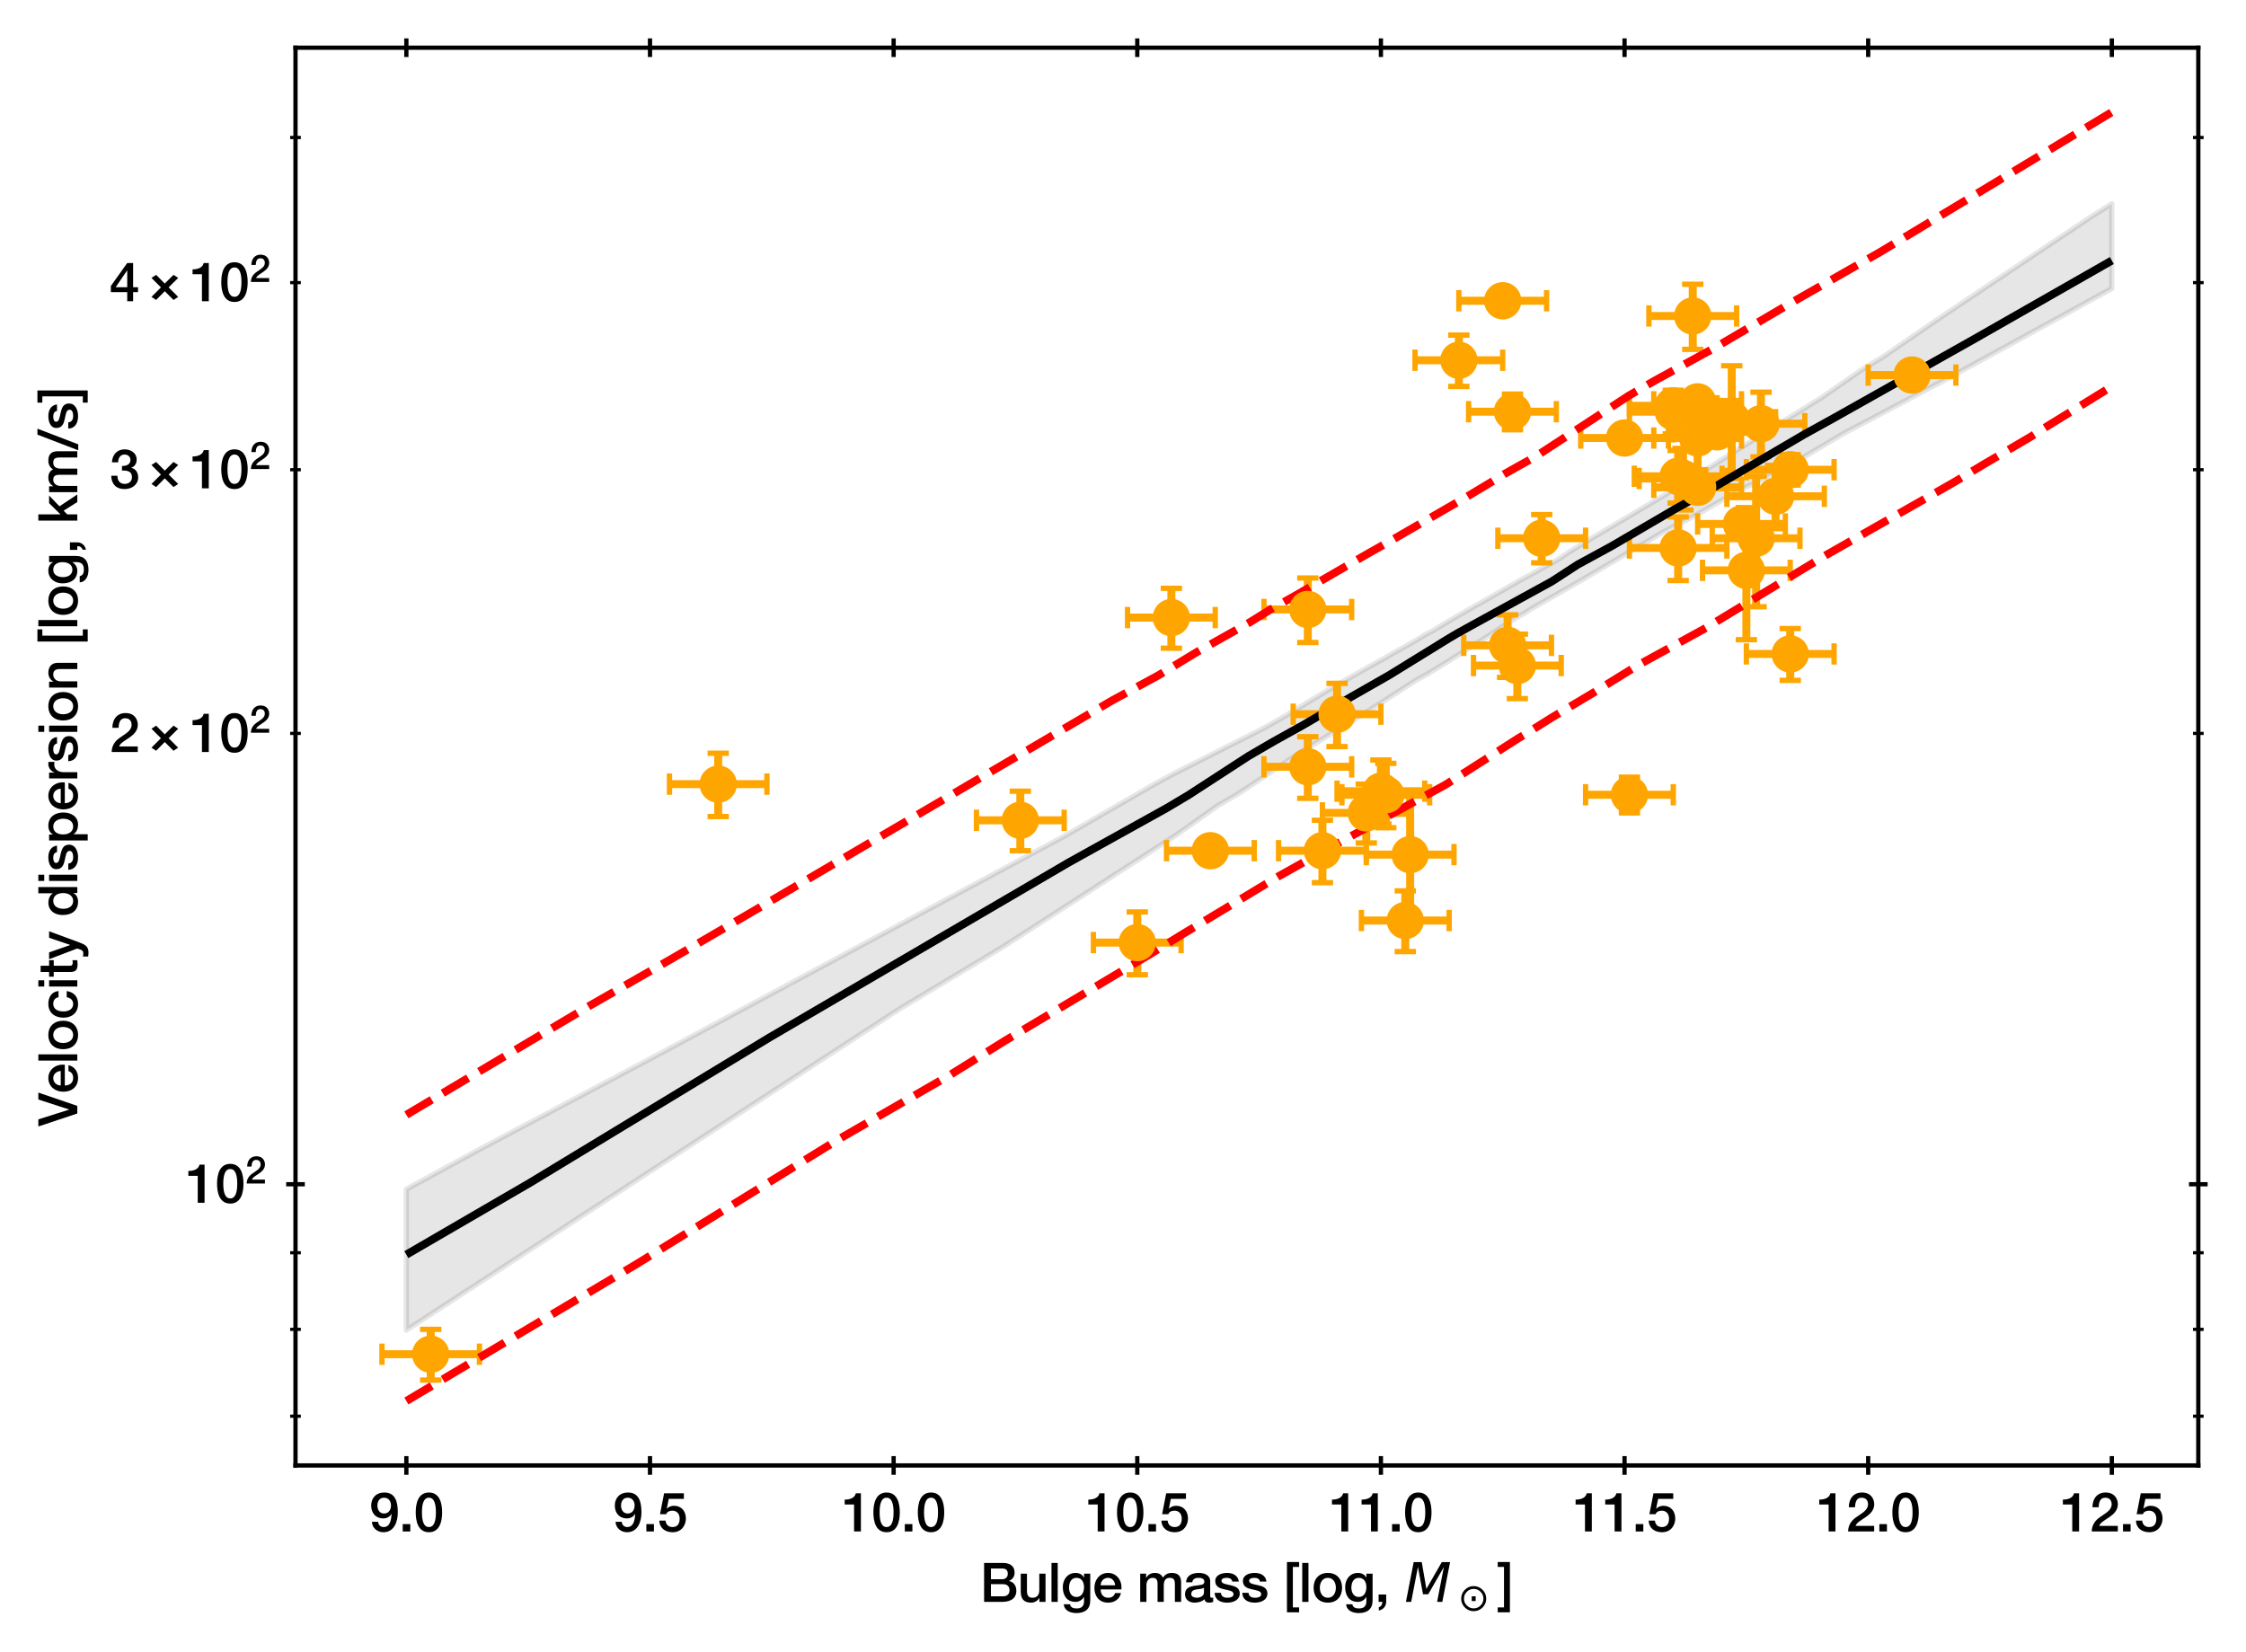 <?xml version="1.0" encoding="utf-8" standalone="no"?>
<!DOCTYPE svg PUBLIC "-//W3C//DTD SVG 1.1//EN"
  "http://www.w3.org/Graphics/SVG/1.1/DTD/svg11.dtd">
<svg xmlns:xlink="http://www.w3.org/1999/xlink" width="421.529pt" height="310.062pt" viewBox="0 0 421.529 310.062" xmlns="http://www.w3.org/2000/svg" version="1.1">
 <defs>
  <style type="text/css">*{stroke-linejoin: round; stroke-linecap: butt}</style>
 </defs>
 <g id="figure_1">
  <g id="patch_1">
   <path d="M 0 310.062 
L 421.529 310.062 
L 421.529 0 
L 0 0 
z
" style="fill: #ffffff"/>
  </g>
  <g id="axes_1">
   <g id="patch_2">
    <path d="M 55.459 275.062 
L 412.579 275.062 
L 412.579 8.95 
L 55.459 8.95 
z
" style="fill: #ffffff"/>
   </g>
   <g id="PolyCollection_1">
    <defs>
     <path id="mbbea23595a" d="M 76.265 -86.84 
L 76.265 -60.411 
L 77.067 -60.928 
L 77.869 -61.445 
L 78.671 -61.963 
L 79.474 -62.486 
L 80.276 -63.008 
L 81.078 -63.531 
L 81.88 -64.054 
L 82.682 -64.576 
L 83.485 -65.099 
L 84.287 -65.621 
L 85.089 -66.144 
L 85.891 -66.667 
L 86.693 -67.189 
L 87.496 -67.712 
L 88.298 -68.235 
L 89.1 -68.757 
L 89.902 -69.28 
L 90.704 -69.802 
L 91.507 -70.325 
L 92.309 -70.848 
L 93.111 -71.37 
L 93.913 -71.893 
L 94.716 -72.415 
L 95.518 -72.938 
L 96.32 -73.461 
L 97.122 -73.983 
L 97.924 -74.506 
L 98.727 -75.029 
L 99.529 -75.551 
L 100.331 -76.074 
L 101.133 -76.596 
L 101.935 -77.119 
L 102.738 -77.642 
L 103.54 -78.164 
L 104.342 -78.687 
L 105.144 -79.21 
L 105.946 -79.732 
L 106.749 -80.255 
L 107.551 -80.777 
L 108.353 -81.3 
L 109.155 -81.823 
L 109.958 -82.345 
L 110.76 -82.868 
L 111.562 -83.391 
L 112.364 -83.913 
L 113.166 -84.436 
L 113.969 -84.958 
L 114.771 -85.481 
L 115.573 -86.004 
L 116.375 -86.526 
L 117.177 -87.049 
L 117.98 -87.572 
L 118.782 -88.094 
L 119.584 -88.617 
L 120.386 -89.139 
L 121.188 -89.662 
L 121.991 -90.185 
L 122.793 -90.707 
L 123.595 -91.23 
L 124.397 -91.753 
L 125.2 -92.275 
L 126.002 -92.798 
L 126.804 -93.32 
L 127.606 -93.843 
L 128.408 -94.366 
L 129.211 -94.888 
L 130.013 -95.411 
L 130.815 -95.934 
L 131.617 -96.456 
L 132.419 -96.979 
L 133.222 -97.502 
L 134.024 -98.024 
L 134.826 -98.547 
L 135.628 -99.069 
L 136.43 -99.592 
L 137.233 -100.115 
L 138.035 -100.637 
L 138.837 -101.16 
L 139.639 -101.683 
L 140.442 -102.205 
L 141.244 -102.728 
L 142.046 -103.25 
L 142.848 -103.773 
L 143.65 -104.296 
L 144.453 -104.818 
L 145.255 -105.341 
L 146.057 -105.864 
L 146.859 -106.386 
L 147.661 -106.909 
L 148.464 -107.431 
L 149.266 -107.954 
L 150.068 -108.477 
L 150.87 -108.999 
L 151.672 -109.522 
L 152.475 -110.045 
L 153.277 -110.567 
L 154.079 -111.09 
L 154.881 -111.613 
L 155.684 -112.135 
L 156.486 -112.658 
L 157.288 -113.18 
L 158.09 -113.703 
L 158.892 -114.226 
L 159.695 -114.748 
L 160.497 -115.271 
L 161.299 -115.794 
L 162.101 -116.316 
L 162.903 -116.839 
L 163.706 -117.361 
L 164.508 -117.884 
L 165.31 -118.407 
L 166.112 -118.929 
L 166.914 -119.452 
L 167.717 -119.975 
L 168.519 -120.497 
L 169.321 -120.992 
L 170.123 -121.473 
L 170.926 -121.954 
L 171.728 -122.436 
L 172.53 -122.917 
L 173.332 -123.398 
L 174.134 -123.879 
L 174.937 -124.361 
L 175.739 -124.842 
L 176.541 -125.323 
L 177.343 -125.805 
L 178.145 -126.286 
L 178.948 -126.767 
L 179.75 -127.249 
L 180.552 -127.73 
L 181.354 -128.211 
L 182.156 -128.693 
L 182.959 -129.174 
L 183.761 -129.655 
L 184.563 -130.137 
L 185.365 -130.618 
L 186.168 -131.099 
L 186.97 -131.581 
L 187.772 -132.062 
L 188.574 -132.571 
L 189.376 -133.087 
L 190.179 -133.603 
L 190.981 -134.119 
L 191.783 -134.635 
L 192.585 -135.151 
L 193.387 -135.667 
L 194.19 -136.183 
L 194.992 -136.7 
L 195.794 -137.218 
L 196.596 -137.736 
L 197.398 -138.254 
L 198.201 -138.771 
L 199.003 -139.289 
L 199.805 -139.807 
L 200.607 -140.325 
L 201.41 -140.843 
L 202.212 -141.361 
L 203.014 -141.879 
L 203.816 -142.397 
L 204.618 -142.915 
L 205.421 -143.433 
L 206.223 -143.95 
L 207.025 -144.468 
L 207.827 -144.986 
L 208.629 -145.504 
L 209.432 -146.022 
L 210.234 -146.54 
L 211.036 -147.058 
L 211.838 -147.576 
L 212.64 -148.094 
L 213.443 -148.612 
L 214.245 -149.129 
L 215.047 -149.647 
L 215.849 -150.165 
L 216.652 -150.683 
L 217.454 -151.201 
L 218.256 -151.719 
L 219.058 -152.237 
L 219.86 -152.756 
L 220.663 -153.287 
L 221.465 -153.835 
L 222.267 -154.4 
L 223.069 -154.966 
L 223.871 -155.531 
L 224.674 -156.097 
L 225.476 -156.667 
L 226.278 -157.238 
L 227.08 -157.808 
L 227.882 -158.379 
L 228.685 -158.931 
L 229.487 -159.396 
L 230.289 -159.861 
L 231.091 -160.327 
L 231.894 -160.792 
L 232.696 -161.296 
L 233.498 -161.818 
L 234.3 -162.34 
L 235.102 -162.873 
L 235.905 -163.41 
L 236.707 -163.948 
L 237.509 -164.485 
L 238.311 -165.023 
L 239.113 -165.561 
L 239.916 -166.098 
L 240.718 -166.636 
L 241.52 -167.173 
L 242.322 -167.711 
L 243.124 -168.248 
L 243.927 -168.756 
L 244.729 -169.244 
L 245.531 -169.732 
L 246.333 -170.22 
L 247.136 -170.708 
L 247.938 -171.195 
L 248.74 -171.683 
L 249.542 -172.171 
L 250.344 -172.659 
L 251.147 -173.147 
L 251.949 -173.635 
L 252.751 -174.123 
L 253.553 -174.611 
L 254.355 -175.098 
L 255.158 -175.59 
L 255.96 -176.1 
L 256.762 -176.611 
L 257.564 -177.121 
L 258.366 -177.632 
L 259.169 -178.142 
L 259.971 -178.653 
L 260.773 -179.168 
L 261.575 -179.685 
L 262.378 -180.203 
L 263.18 -180.721 
L 263.982 -181.239 
L 264.784 -181.757 
L 265.586 -182.275 
L 266.389 -182.744 
L 267.191 -183.178 
L 267.993 -183.612 
L 268.795 -184.1 
L 269.597 -184.594 
L 270.4 -185.088 
L 271.202 -185.582 
L 272.004 -186.076 
L 272.806 -186.581 
L 273.608 -187.089 
L 274.411 -187.597 
L 275.213 -188.105 
L 276.015 -188.613 
L 276.817 -189.121 
L 277.62 -189.629 
L 278.422 -190.137 
L 279.224 -190.645 
L 280.026 -191.168 
L 280.828 -191.697 
L 281.631 -192.225 
L 282.433 -192.754 
L 283.235 -193.276 
L 284.037 -193.769 
L 284.839 -194.262 
L 285.642 -194.736 
L 286.444 -195.181 
L 287.246 -195.709 
L 288.048 -196.166 
L 288.85 -196.624 
L 289.653 -197.082 
L 290.455 -197.539 
L 291.257 -197.997 
L 292.059 -198.454 
L 292.862 -198.912 
L 293.664 -199.369 
L 294.466 -199.827 
L 295.268 -200.284 
L 296.07 -200.742 
L 296.873 -201.206 
L 297.675 -201.678 
L 298.477 -202.151 
L 299.279 -202.623 
L 300.081 -203.095 
L 300.884 -203.567 
L 301.686 -204.039 
L 302.488 -204.512 
L 303.29 -204.984 
L 304.092 -205.456 
L 304.895 -205.928 
L 305.697 -206.4 
L 306.499 -206.873 
L 307.301 -207.345 
L 308.104 -207.817 
L 308.906 -208.289 
L 309.708 -208.761 
L 310.51 -209.234 
L 311.312 -209.706 
L 312.115 -210.178 
L 312.917 -210.612 
L 313.719 -211.027 
L 314.521 -211.441 
L 315.323 -211.856 
L 316.126 -212.271 
L 316.928 -212.685 
L 317.73 -213.1 
L 318.532 -213.515 
L 319.334 -213.961 
L 320.137 -214.423 
L 320.939 -214.886 
L 321.741 -215.349 
L 322.543 -215.811 
L 323.346 -216.274 
L 324.148 -216.737 
L 324.95 -217.2 
L 325.752 -217.662 
L 326.554 -218.092 
L 327.357 -218.469 
L 328.159 -218.846 
L 328.961 -219.222 
L 329.763 -219.599 
L 330.565 -219.975 
L 331.368 -220.354 
L 332.17 -220.753 
L 332.972 -221.151 
L 333.774 -221.55 
L 334.576 -221.949 
L 335.379 -222.395 
L 336.181 -222.871 
L 336.983 -223.348 
L 337.785 -223.824 
L 338.587 -224.301 
L 339.39 -224.777 
L 340.192 -225.254 
L 340.994 -225.731 
L 341.796 -226.207 
L 342.599 -226.684 
L 343.401 -227.161 
L 344.203 -227.637 
L 345.005 -228.114 
L 345.807 -228.591 
L 346.61 -229.037 
L 347.412 -229.456 
L 348.214 -229.875 
L 349.016 -230.294 
L 349.818 -230.716 
L 350.621 -231.14 
L 351.423 -231.564 
L 352.225 -231.989 
L 353.027 -232.413 
L 353.829 -232.837 
L 354.632 -233.262 
L 355.434 -233.686 
L 356.236 -234.11 
L 357.038 -234.535 
L 357.841 -234.959 
L 358.643 -235.383 
L 359.445 -235.808 
L 360.247 -236.232 
L 361.049 -236.657 
L 361.852 -237.081 
L 362.654 -237.505 
L 363.456 -237.93 
L 364.258 -238.354 
L 365.06 -238.778 
L 365.863 -239.203 
L 366.665 -239.634 
L 367.467 -240.073 
L 368.269 -240.513 
L 369.071 -240.953 
L 369.874 -241.392 
L 370.676 -241.832 
L 371.478 -242.272 
L 372.28 -242.711 
L 373.083 -243.151 
L 373.885 -243.591 
L 374.687 -244.031 
L 375.489 -244.47 
L 376.291 -244.91 
L 377.094 -245.35 
L 377.896 -245.789 
L 378.698 -246.229 
L 379.5 -246.669 
L 380.302 -247.109 
L 381.105 -247.548 
L 381.907 -247.988 
L 382.709 -248.428 
L 383.511 -248.867 
L 384.313 -249.307 
L 385.116 -249.747 
L 385.918 -250.187 
L 386.72 -250.626 
L 387.522 -251.066 
L 388.325 -251.506 
L 389.127 -251.946 
L 389.929 -252.385 
L 390.731 -252.825 
L 391.533 -253.265 
L 392.336 -253.705 
L 393.138 -254.144 
L 393.94 -254.584 
L 394.742 -255.024 
L 395.544 -255.464 
L 396.347 -255.903 
L 396.347 -271.819 
L 396.347 -271.819 
L 395.544 -271.318 
L 394.742 -270.815 
L 393.94 -270.308 
L 393.138 -269.801 
L 392.336 -269.28 
L 391.533 -268.747 
L 390.731 -268.213 
L 389.929 -267.68 
L 389.127 -267.147 
L 388.325 -266.612 
L 387.522 -266.075 
L 386.72 -265.539 
L 385.918 -265.002 
L 385.116 -264.466 
L 384.313 -263.929 
L 383.511 -263.393 
L 382.709 -262.856 
L 381.907 -262.32 
L 381.105 -261.783 
L 380.302 -261.247 
L 379.5 -260.71 
L 378.698 -260.174 
L 377.896 -259.637 
L 377.094 -259.101 
L 376.291 -258.564 
L 375.489 -258.028 
L 374.687 -257.492 
L 373.885 -256.955 
L 373.083 -256.419 
L 372.28 -255.882 
L 371.478 -255.346 
L 370.676 -254.809 
L 369.874 -254.273 
L 369.071 -253.736 
L 368.269 -253.2 
L 367.467 -252.663 
L 366.665 -252.127 
L 365.863 -251.59 
L 365.06 -251.054 
L 364.258 -250.516 
L 363.456 -249.965 
L 362.654 -249.415 
L 361.852 -248.865 
L 361.049 -248.314 
L 360.247 -247.764 
L 359.445 -247.214 
L 358.643 -246.663 
L 357.841 -246.113 
L 357.038 -245.563 
L 356.236 -245.013 
L 355.434 -244.462 
L 354.632 -243.912 
L 353.829 -243.362 
L 353.027 -242.854 
L 352.225 -242.361 
L 351.423 -241.868 
L 350.621 -241.375 
L 349.818 -240.883 
L 349.016 -240.378 
L 348.214 -239.821 
L 347.412 -239.264 
L 346.61 -238.708 
L 345.807 -238.151 
L 345.005 -237.594 
L 344.203 -237.038 
L 343.401 -236.481 
L 342.599 -235.925 
L 341.796 -235.379 
L 340.994 -234.881 
L 340.192 -234.384 
L 339.39 -233.886 
L 338.587 -233.389 
L 337.785 -232.891 
L 336.983 -232.394 
L 336.181 -231.896 
L 335.379 -231.399 
L 334.576 -230.901 
L 333.774 -230.404 
L 332.972 -229.906 
L 332.17 -229.409 
L 331.368 -228.911 
L 330.565 -228.414 
L 329.763 -227.916 
L 328.961 -227.419 
L 328.159 -226.921 
L 327.357 -226.424 
L 326.554 -225.926 
L 325.752 -225.424 
L 324.95 -224.917 
L 324.148 -224.411 
L 323.346 -223.904 
L 322.543 -223.397 
L 321.741 -222.891 
L 320.939 -222.384 
L 320.137 -221.877 
L 319.334 -221.371 
L 318.532 -220.864 
L 317.73 -220.357 
L 316.928 -219.851 
L 316.126 -219.344 
L 315.323 -218.86 
L 314.521 -218.385 
L 313.719 -217.909 
L 312.917 -217.433 
L 312.115 -216.958 
L 311.312 -216.482 
L 310.51 -216.006 
L 309.708 -215.531 
L 308.906 -215.055 
L 308.104 -214.579 
L 307.301 -214.104 
L 306.499 -213.628 
L 305.697 -213.153 
L 304.895 -212.677 
L 304.092 -212.201 
L 303.29 -211.726 
L 302.488 -211.25 
L 301.686 -210.775 
L 300.884 -210.299 
L 300.081 -209.823 
L 299.279 -209.348 
L 298.477 -208.872 
L 297.675 -208.391 
L 296.873 -207.902 
L 296.07 -207.413 
L 295.268 -206.924 
L 294.466 -206.434 
L 293.664 -205.879 
L 292.862 -205.325 
L 292.059 -204.83 
L 291.257 -204.397 
L 290.455 -203.963 
L 289.653 -203.528 
L 288.85 -203.084 
L 288.048 -202.619 
L 287.246 -202.175 
L 286.444 -201.762 
L 285.642 -201.322 
L 284.839 -200.869 
L 284.037 -200.411 
L 283.235 -199.954 
L 282.433 -199.497 
L 281.631 -199.04 
L 280.828 -198.583 
L 280.026 -198.125 
L 279.224 -197.668 
L 278.422 -197.211 
L 277.62 -196.754 
L 276.817 -196.297 
L 276.015 -195.84 
L 275.213 -195.382 
L 274.411 -194.925 
L 273.608 -194.468 
L 272.806 -194.011 
L 272.004 -193.532 
L 271.202 -193.049 
L 270.4 -192.566 
L 269.597 -192.084 
L 268.795 -191.601 
L 267.993 -191.188 
L 267.191 -190.759 
L 266.389 -190.249 
L 265.586 -189.752 
L 264.784 -189.306 
L 263.982 -188.86 
L 263.18 -188.414 
L 262.378 -187.968 
L 261.575 -187.517 
L 260.773 -187.045 
L 259.971 -186.59 
L 259.169 -186.14 
L 258.366 -185.69 
L 257.564 -185.241 
L 256.762 -184.791 
L 255.96 -184.342 
L 255.158 -183.892 
L 254.355 -183.442 
L 253.553 -182.993 
L 252.751 -182.543 
L 251.949 -182.093 
L 251.147 -181.644 
L 250.344 -181.194 
L 249.542 -180.71 
L 248.74 -180.225 
L 247.938 -179.74 
L 247.136 -179.255 
L 246.333 -178.77 
L 245.531 -178.285 
L 244.729 -177.8 
L 243.927 -177.315 
L 243.124 -176.83 
L 242.322 -176.345 
L 241.52 -175.86 
L 240.718 -175.389 
L 239.916 -174.93 
L 239.113 -174.47 
L 238.311 -174.011 
L 237.509 -173.551 
L 236.707 -173.138 
L 235.905 -172.733 
L 235.102 -172.327 
L 234.3 -171.921 
L 233.498 -171.515 
L 232.696 -171.11 
L 231.894 -170.704 
L 231.091 -170.298 
L 230.289 -169.892 
L 229.487 -169.486 
L 228.685 -169.081 
L 227.882 -168.675 
L 227.08 -168.269 
L 226.278 -167.863 
L 225.476 -167.458 
L 224.674 -167.052 
L 223.871 -166.646 
L 223.069 -166.241 
L 222.267 -165.835 
L 221.465 -165.429 
L 220.663 -165.023 
L 219.86 -164.598 
L 219.058 -164.169 
L 218.256 -163.734 
L 217.454 -163.29 
L 216.652 -162.847 
L 215.849 -162.394 
L 215.047 -161.931 
L 214.245 -161.468 
L 213.443 -161.005 
L 212.64 -160.542 
L 211.838 -160.079 
L 211.036 -159.616 
L 210.234 -159.153 
L 209.432 -158.69 
L 208.629 -158.227 
L 207.827 -157.764 
L 207.025 -157.301 
L 206.223 -156.838 
L 205.421 -156.375 
L 204.618 -155.912 
L 203.816 -155.449 
L 203.014 -154.986 
L 202.212 -154.523 
L 201.41 -154.06 
L 200.607 -153.597 
L 199.805 -153.139 
L 199.003 -152.707 
L 198.201 -152.276 
L 197.398 -151.844 
L 196.596 -151.413 
L 195.794 -150.982 
L 194.992 -150.55 
L 194.19 -150.119 
L 193.387 -149.687 
L 192.585 -149.256 
L 191.783 -148.825 
L 190.981 -148.393 
L 190.179 -147.962 
L 189.376 -147.531 
L 188.574 -147.099 
L 187.772 -146.668 
L 186.97 -146.236 
L 186.168 -145.805 
L 185.365 -145.374 
L 184.563 -144.942 
L 183.761 -144.511 
L 182.959 -144.08 
L 182.156 -143.648 
L 181.354 -143.217 
L 180.552 -142.785 
L 179.75 -142.354 
L 178.948 -141.923 
L 178.145 -141.491 
L 177.343 -141.06 
L 176.541 -140.628 
L 175.739 -140.197 
L 174.937 -139.766 
L 174.134 -139.334 
L 173.332 -138.903 
L 172.53 -138.472 
L 171.728 -138.04 
L 170.926 -137.609 
L 170.123 -137.177 
L 169.321 -136.746 
L 168.519 -136.315 
L 167.717 -135.883 
L 166.914 -135.452 
L 166.112 -135.021 
L 165.31 -134.589 
L 164.508 -134.158 
L 163.706 -133.726 
L 162.903 -133.295 
L 162.101 -132.864 
L 161.299 -132.432 
L 160.497 -132.001 
L 159.695 -131.57 
L 158.892 -131.138 
L 158.09 -130.707 
L 157.288 -130.275 
L 156.486 -129.844 
L 155.684 -129.413 
L 154.881 -128.981 
L 154.079 -128.55 
L 153.277 -128.119 
L 152.475 -127.687 
L 151.672 -127.256 
L 150.87 -126.824 
L 150.068 -126.393 
L 149.266 -125.962 
L 148.464 -125.53 
L 147.661 -125.099 
L 146.859 -124.667 
L 146.057 -124.236 
L 145.255 -123.805 
L 144.453 -123.373 
L 143.65 -122.942 
L 142.848 -122.511 
L 142.046 -122.079 
L 141.244 -121.648 
L 140.442 -121.216 
L 139.639 -120.785 
L 138.837 -120.354 
L 138.035 -119.922 
L 137.233 -119.491 
L 136.43 -119.06 
L 135.628 -118.628 
L 134.826 -118.197 
L 134.024 -117.765 
L 133.222 -117.334 
L 132.419 -116.903 
L 131.617 -116.471 
L 130.815 -116.04 
L 130.013 -115.609 
L 129.211 -115.177 
L 128.408 -114.746 
L 127.606 -114.314 
L 126.804 -113.883 
L 126.002 -113.452 
L 125.2 -113.02 
L 124.397 -112.589 
L 123.595 -112.158 
L 122.793 -111.724 
L 121.991 -111.3 
L 121.188 -110.874 
L 120.386 -110.449 
L 119.584 -110.023 
L 118.782 -109.598 
L 117.98 -109.172 
L 117.177 -108.747 
L 116.375 -108.321 
L 115.573 -107.895 
L 114.771 -107.47 
L 113.969 -107.044 
L 113.166 -106.619 
L 112.364 -106.193 
L 111.562 -105.767 
L 110.76 -105.342 
L 109.958 -104.916 
L 109.155 -104.491 
L 108.353 -104.065 
L 107.551 -103.64 
L 106.749 -103.214 
L 105.946 -102.788 
L 105.144 -102.363 
L 104.342 -101.937 
L 103.54 -101.512 
L 102.738 -101.086 
L 101.935 -100.661 
L 101.133 -100.235 
L 100.331 -99.809 
L 99.529 -99.384 
L 98.727 -98.958 
L 97.924 -98.533 
L 97.122 -98.107 
L 96.32 -97.682 
L 95.518 -97.256 
L 94.716 -96.83 
L 93.913 -96.405 
L 93.111 -95.979 
L 92.309 -95.554 
L 91.507 -95.128 
L 90.704 -94.703 
L 89.902 -94.269 
L 89.1 -93.832 
L 88.298 -93.395 
L 87.496 -92.958 
L 86.693 -92.521 
L 85.891 -92.084 
L 85.089 -91.647 
L 84.287 -91.21 
L 83.485 -90.773 
L 82.682 -90.336 
L 81.88 -89.899 
L 81.078 -89.462 
L 80.276 -89.025 
L 79.474 -88.588 
L 78.671 -88.151 
L 77.869 -87.714 
L 77.067 -87.277 
L 76.265 -86.84 
z
" style="stroke: #000000; stroke-opacity: 0.1"/>
    </defs>
    <g clip-path="url(#p9a0ac6fd67)">
     <use xlink:href="#mbbea23595a" x="0" y="310.062" style="fill-opacity: 0.1; stroke: #000000; stroke-opacity: 0.1"/>
    </g>
   </g>
   <g id="matplotlib.axis_1">
    <g id="xtick_1">
     <g id="line2d_1">
      <defs>
       <path id="m80bed624c5" d="M 0 1.75 
L 0 -1.75 
" style="stroke: #000000; stroke-width: 0.8"/>
      </defs>
      <g>
       <use xlink:href="#m80bed624c5" x="76.265" y="275.062" style="stroke: #000000; stroke-width: 0.8"/>
      </g>
     </g>
     <g id="line2d_2">
      <g>
       <use xlink:href="#m80bed624c5" x="76.265" y="8.95" style="stroke: #000000; stroke-width: 0.8"/>
      </g>
     </g>
     <g id="text_1">
      <!-- 9.0 -->
      <g transform="translate(69.315 287.453)scale(0.1 -0.1)">
       <defs>
        <path id="HelveticaNeue-Medium-39" d="M 1728 3962 
C 2272 3962 2541 3526 2541 3046 
C 2541 2554 2272 2106 1728 2106 
C 1197 2106 947 2560 947 3046 
C 947 3533 1197 3962 1728 3962 
z
M 301 1133 
C 339 403 941 -90 1651 -90 
C 2918 -90 3341 1158 3341 2227 
C 3341 3533 3027 4570 1760 4570 
C 781 4570 218 3910 218 3040 
C 218 2125 787 1530 1632 1530 
C 2042 1530 2406 1722 2598 2067 
L 2611 2054 
C 2566 1466 2477 518 1683 518 
C 1306 518 1062 768 1030 1133 
L 301 1133 
z
" transform="scale(0.016)"/>
        <path id="HelveticaNeue-Medium-2e" d="M 442 0 
L 1331 0 
L 1331 864 
L 442 864 
L 442 0 
z
" transform="scale(0.016)"/>
        <path id="HelveticaNeue-Medium-30" d="M 1779 518 
C 1139 518 960 1306 960 2240 
C 960 3174 1139 3962 1779 3962 
C 2419 3962 2598 3174 2598 2240 
C 2598 1306 2419 518 1779 518 
z
M 1779 4570 
C 493 4570 230 3258 230 2240 
C 230 1222 493 -90 1779 -90 
C 3066 -90 3328 1222 3328 2240 
C 3328 3258 3066 4570 1779 4570 
z
" transform="scale(0.016)"/>
       </defs>
       <use xlink:href="#HelveticaNeue-Medium-39"/>
       <use xlink:href="#HelveticaNeue-Medium-2e" x="55.6"/>
       <use xlink:href="#HelveticaNeue-Medium-30" x="83.4"/>
      </g>
     </g>
    </g>
    <g id="xtick_2">
     <g id="line2d_3">
      <g>
       <use xlink:href="#m80bed624c5" x="121.991" y="275.062" style="stroke: #000000; stroke-width: 0.8"/>
      </g>
     </g>
     <g id="line2d_4">
      <g>
       <use xlink:href="#m80bed624c5" x="121.991" y="8.95" style="stroke: #000000; stroke-width: 0.8"/>
      </g>
     </g>
     <g id="text_2">
      <!-- 9.5 -->
      <g transform="translate(115.041 287.453)scale(0.1 -0.1)">
       <defs>
        <path id="HelveticaNeue-Medium-35" d="M 307 2029 
L 1037 2029 
C 1152 2342 1453 2438 1760 2438 
C 2349 2438 2611 1997 2611 1504 
C 2611 960 2400 518 1779 518 
C 1306 518 998 794 954 1274 
L 224 1274 
C 256 378 928 -90 1792 -90 
C 2893 -90 3341 800 3341 1517 
C 3341 2374 2829 3014 1939 3014 
C 1638 3014 1312 2893 1114 2675 
L 1101 2688 
L 1331 3827 
L 3104 3827 
L 3104 4480 
L 787 4480 
L 307 2029 
z
" transform="scale(0.016)"/>
       </defs>
       <use xlink:href="#HelveticaNeue-Medium-39"/>
       <use xlink:href="#HelveticaNeue-Medium-2e" x="55.6"/>
       <use xlink:href="#HelveticaNeue-Medium-35" x="83.4"/>
      </g>
     </g>
    </g>
    <g id="xtick_3">
     <g id="line2d_5">
      <g>
       <use xlink:href="#m80bed624c5" x="167.717" y="275.062" style="stroke: #000000; stroke-width: 0.8"/>
      </g>
     </g>
     <g id="line2d_6">
      <g>
       <use xlink:href="#m80bed624c5" x="167.717" y="8.95" style="stroke: #000000; stroke-width: 0.8"/>
      </g>
     </g>
     <g id="text_3">
      <!-- 10.0 -->
      <g transform="translate(157.988 287.453)scale(0.1 -0.1)">
       <defs>
        <path id="HelveticaNeue-Medium-31" d="M 339 3162 
L 1440 3162 
L 1440 0 
L 2240 0 
L 2240 4480 
L 1645 4480 
C 1536 3942 954 3731 339 3738 
L 339 3162 
z
" transform="scale(0.016)"/>
       </defs>
       <use xlink:href="#HelveticaNeue-Medium-31"/>
       <use xlink:href="#HelveticaNeue-Medium-30" x="55.6"/>
       <use xlink:href="#HelveticaNeue-Medium-2e" x="111.2"/>
       <use xlink:href="#HelveticaNeue-Medium-30" x="139"/>
      </g>
     </g>
    </g>
    <g id="xtick_4">
     <g id="line2d_7">
      <g>
       <use xlink:href="#m80bed624c5" x="213.443" y="275.062" style="stroke: #000000; stroke-width: 0.8"/>
      </g>
     </g>
     <g id="line2d_8">
      <g>
       <use xlink:href="#m80bed624c5" x="213.443" y="8.95" style="stroke: #000000; stroke-width: 0.8"/>
      </g>
     </g>
     <g id="text_4">
      <!-- 10.5 -->
      <g transform="translate(203.714 287.453)scale(0.1 -0.1)">
       <use xlink:href="#HelveticaNeue-Medium-31"/>
       <use xlink:href="#HelveticaNeue-Medium-30" x="55.6"/>
       <use xlink:href="#HelveticaNeue-Medium-2e" x="111.2"/>
       <use xlink:href="#HelveticaNeue-Medium-35" x="139"/>
      </g>
     </g>
    </g>
    <g id="xtick_5">
     <g id="line2d_9">
      <g>
       <use xlink:href="#m80bed624c5" x="259.169" y="275.062" style="stroke: #000000; stroke-width: 0.8"/>
      </g>
     </g>
     <g id="line2d_10">
      <g>
       <use xlink:href="#m80bed624c5" x="259.169" y="8.95" style="stroke: #000000; stroke-width: 0.8"/>
      </g>
     </g>
     <g id="text_5">
      <!-- 11.0 -->
      <g transform="translate(249.44 287.453)scale(0.1 -0.1)">
       <use xlink:href="#HelveticaNeue-Medium-31"/>
       <use xlink:href="#HelveticaNeue-Medium-31" x="55.6"/>
       <use xlink:href="#HelveticaNeue-Medium-2e" x="111.2"/>
       <use xlink:href="#HelveticaNeue-Medium-30" x="139"/>
      </g>
     </g>
    </g>
    <g id="xtick_6">
     <g id="line2d_11">
      <g>
       <use xlink:href="#m80bed624c5" x="304.895" y="275.062" style="stroke: #000000; stroke-width: 0.8"/>
      </g>
     </g>
     <g id="line2d_12">
      <g>
       <use xlink:href="#m80bed624c5" x="304.895" y="8.95" style="stroke: #000000; stroke-width: 0.8"/>
      </g>
     </g>
     <g id="text_6">
      <!-- 11.5 -->
      <g transform="translate(295.166 287.453)scale(0.1 -0.1)">
       <use xlink:href="#HelveticaNeue-Medium-31"/>
       <use xlink:href="#HelveticaNeue-Medium-31" x="55.6"/>
       <use xlink:href="#HelveticaNeue-Medium-2e" x="111.2"/>
       <use xlink:href="#HelveticaNeue-Medium-35" x="139"/>
      </g>
     </g>
    </g>
    <g id="xtick_7">
     <g id="line2d_13">
      <g>
       <use xlink:href="#m80bed624c5" x="350.621" y="275.062" style="stroke: #000000; stroke-width: 0.8"/>
      </g>
     </g>
     <g id="line2d_14">
      <g>
       <use xlink:href="#m80bed624c5" x="350.621" y="8.95" style="stroke: #000000; stroke-width: 0.8"/>
      </g>
     </g>
     <g id="text_7">
      <!-- 12.0 -->
      <g transform="translate(340.892 287.453)scale(0.1 -0.1)">
       <defs>
        <path id="HelveticaNeue-Medium-32" d="M 3309 653 
L 1126 653 
C 1254 1050 1798 1325 2317 1683 
C 2829 2042 3315 2483 3315 3194 
C 3315 3770 2970 4570 1875 4570 
C 877 4570 333 3834 333 2842 
L 1062 2842 
C 1082 3469 1254 3962 1830 3962 
C 2458 3962 2592 3488 2586 3168 
C 2573 2470 1818 2118 1235 1696 
C 634 1293 256 736 250 0 
L 3309 0 
L 3309 653 
z
" transform="scale(0.016)"/>
       </defs>
       <use xlink:href="#HelveticaNeue-Medium-31"/>
       <use xlink:href="#HelveticaNeue-Medium-32" x="55.6"/>
       <use xlink:href="#HelveticaNeue-Medium-2e" x="111.2"/>
       <use xlink:href="#HelveticaNeue-Medium-30" x="139"/>
      </g>
     </g>
    </g>
    <g id="xtick_8">
     <g id="line2d_15">
      <g>
       <use xlink:href="#m80bed624c5" x="396.347" y="275.062" style="stroke: #000000; stroke-width: 0.8"/>
      </g>
     </g>
     <g id="line2d_16">
      <g>
       <use xlink:href="#m80bed624c5" x="396.347" y="8.95" style="stroke: #000000; stroke-width: 0.8"/>
      </g>
     </g>
     <g id="text_8">
      <!-- 12.5 -->
      <g transform="translate(386.618 287.453)scale(0.1 -0.1)">
       <use xlink:href="#HelveticaNeue-Medium-31"/>
       <use xlink:href="#HelveticaNeue-Medium-32" x="55.6"/>
       <use xlink:href="#HelveticaNeue-Medium-2e" x="111.2"/>
       <use xlink:href="#HelveticaNeue-Medium-35" x="139"/>
      </g>
     </g>
    </g>
    <g id="text_9">
     <!-- Bulge mass [log, $M_\odot$] -->
     <g transform="translate(183.919 300.762)scale(0.1 -0.1)">
      <defs>
       <path id="HelveticaNeue-Medium-42" d="M 1286 2080 
L 2701 2080 
C 3187 2080 3469 1824 3469 1376 
C 3469 915 3187 653 2701 653 
L 1286 653 
L 1286 2080 
z
M 486 0 
L 2586 0 
C 3770 0 4269 557 4269 1274 
C 4269 1894 3968 2330 3411 2451 
L 3411 2464 
C 3827 2643 4064 2976 4064 3437 
C 4064 4198 3526 4570 2707 4570 
L 486 4570 
L 486 0 
z
M 1286 3917 
L 2592 3917 
C 3027 3917 3264 3750 3264 3290 
C 3264 2880 2976 2656 2592 2656 
L 1286 2656 
L 1286 3917 
z
" transform="scale(0.016)"/>
       <path id="HelveticaNeue-Medium-75" d="M 3290 3309 
L 2560 3309 
L 2560 1389 
C 2560 877 2355 486 1747 486 
C 1350 486 1114 698 1114 1280 
L 1114 3309 
L 384 3309 
L 384 1210 
C 384 346 755 -90 1619 -90 
C 1984 -90 2381 128 2560 461 
L 2573 461 
L 2573 0 
L 3290 0 
L 3290 3309 
z
" transform="scale(0.016)"/>
       <path id="HelveticaNeue-Medium-6c" d="M 403 0 
L 1133 0 
L 1133 4570 
L 403 4570 
L 403 0 
z
" transform="scale(0.016)"/>
       <path id="HelveticaNeue-Medium-67" d="M 1824 576 
C 1216 576 954 1126 954 1670 
C 954 2221 1178 2822 1824 2822 
C 2458 2822 2714 2298 2714 1728 
C 2714 1165 2470 576 1824 576 
z
M 3443 3309 
L 2714 3309 
L 2714 2854 
L 2701 2854 
C 2515 3226 2138 3398 1722 3398 
C 781 3398 224 2630 224 1741 
C 224 794 659 0 1709 0 
C 2118 0 2496 218 2701 582 
L 2714 582 
L 2714 77 
C 2714 -467 2451 -768 1862 -768 
C 1491 -768 1158 -698 1069 -282 
L 339 -282 
C 403 -1056 1152 -1312 1818 -1312 
C 2861 -1312 3443 -819 3443 173 
L 3443 3309 
z
" transform="scale(0.016)"/>
       <path id="HelveticaNeue-Medium-65" d="M 3386 1466 
C 3507 2458 2867 3398 1824 3398 
C 838 3398 224 2592 224 1651 
C 224 634 806 -90 1843 -90 
C 2566 -90 3181 314 3341 1037 
L 2650 1037 
C 2522 672 2266 486 1843 486 
C 1235 486 954 947 954 1466 
L 3386 1466 
z
M 954 1946 
C 973 2438 1318 2822 1824 2822 
C 2317 2822 2630 2406 2656 1946 
L 954 1946 
z
" transform="scale(0.016)"/>
       <path id="HelveticaNeue-Medium-20" transform="scale(0.016)"/>
       <path id="HelveticaNeue-Medium-6d" d="M 384 0 
L 1114 0 
L 1114 1965 
C 1114 2515 1459 2822 1837 2822 
C 2278 2822 2419 2579 2419 2125 
L 2419 0 
L 3149 0 
L 3149 1939 
C 3149 2496 3360 2822 3853 2822 
C 4422 2822 4454 2458 4454 1933 
L 4454 0 
L 5184 0 
L 5184 2285 
C 5184 3091 4774 3398 4077 3398 
C 3597 3398 3283 3187 3040 2848 
C 2893 3226 2515 3398 2112 3398 
C 1587 3398 1312 3174 1094 2848 
L 1075 2848 
L 1075 3309 
L 384 3309 
L 384 0 
z
" transform="scale(0.016)"/>
       <path id="HelveticaNeue-Medium-61" d="M 2426 1114 
C 2426 653 1926 486 1606 486 
C 1350 486 934 582 934 909 
C 934 1293 1216 1408 1530 1459 
C 1850 1517 2202 1510 2426 1658 
L 2426 1114 
z
M 3155 2438 
C 3155 3136 2477 3398 1830 3398 
C 1101 3398 378 3149 326 2298 
L 1056 2298 
C 1088 2656 1376 2822 1786 2822 
C 2080 2822 2470 2752 2470 2374 
C 2470 1946 2003 2003 1478 1907 
C 864 1837 205 1702 205 877 
C 205 230 742 -90 1338 -90 
C 1728 -90 2195 32 2483 314 
C 2541 13 2752 -90 3046 -90 
C 3168 -90 3398 -45 3507 -6 
L 3507 499 
C 3430 486 3373 486 3328 486 
C 3194 486 3155 557 3155 736 
L 3155 2438 
z
" transform="scale(0.016)"/>
       <path id="HelveticaNeue-Medium-73" d="M 205 1062 
C 218 282 838 -90 1670 -90 
C 2355 -90 3149 198 3149 986 
C 3149 1638 2611 1830 2080 1952 
C 1542 2074 1005 2125 1005 2483 
C 1005 2771 1395 2822 1606 2822 
C 1926 2822 2214 2726 2278 2381 
L 3040 2381 
C 2950 3117 2336 3398 1658 3398 
C 1056 3398 275 3174 275 2451 
C 275 1779 800 1587 1338 1472 
C 1869 1350 2400 1306 2419 922 
C 2438 544 1958 486 1683 486 
C 1293 486 973 640 934 1062 
L 205 1062 
z
" transform="scale(0.016)"/>
       <path id="HelveticaNeue-Medium-5b" d="M 461 -1222 
L 1888 -1222 
L 1888 -646 
L 1152 -646 
L 1152 4102 
L 1888 4102 
L 1888 4678 
L 461 4678 
L 461 -1222 
z
" transform="scale(0.016)"/>
       <path id="HelveticaNeue-Medium-6f" d="M 1901 486 
C 1248 486 960 1082 960 1658 
C 960 2227 1248 2822 1901 2822 
C 2554 2822 2842 2227 2842 1658 
C 2842 1082 2554 486 1901 486 
z
M 1901 -90 
C 2963 -90 3571 640 3571 1658 
C 3571 2669 2963 3398 1901 3398 
C 838 3398 230 2669 230 1658 
C 230 640 838 -90 1901 -90 
z
" transform="scale(0.016)"/>
       <path id="HelveticaNeue-Medium-2c" d="M 442 0 
L 883 0 
C 890 -275 749 -550 467 -621 
L 467 -1011 
C 973 -909 1325 -525 1331 0 
L 1331 864 
L 442 864 
L 442 0 
z
" transform="scale(0.016)"/>
       <path id="DejaVuSans-Oblique-4d" d="M 1081 4666 
L 2028 4666 
L 2572 1522 
L 4378 4666 
L 5350 4666 
L 4441 0 
L 3828 0 
L 4622 4091 
L 2791 897 
L 2175 897 
L 1581 4103 
L 788 0 
L 172 0 
L 1081 4666 
z
" transform="scale(0.016)"/>
       <path id="DejaVuSans-2299" d="M 2350 2403 
L 3013 2403 
L 3013 1609 
L 2350 1609 
L 2350 2403 
z
M 3306 3522 
Q 3016 3644 2681 3644 
Q 2347 3644 2056 3522 
Q 1769 3400 1531 3163 
Q 1291 2922 1172 2634 
Q 1053 2347 1053 2006 
Q 1053 1675 1172 1387 
Q 1291 1100 1531 859 
Q 1769 622 2056 500 
Q 2347 378 2681 378 
Q 3016 378 3306 500 
Q 3594 622 3831 859 
Q 4072 1100 4190 1387 
Q 4309 1675 4309 2006 
Q 4309 2347 4190 2634 
Q 4072 2922 3831 3163 
Q 3594 3400 3306 3522 
z
M 1878 3956 
Q 2250 4113 2681 4113 
Q 3113 4113 3484 3956 
Q 3856 3800 4163 3494 
Q 4472 3184 4625 2813 
Q 4778 2444 4778 2006 
Q 4778 1578 4625 1206 
Q 4472 838 4163 528 
Q 3856 222 3484 65 
Q 3113 -91 2681 -91 
Q 2250 -91 1878 65 
Q 1506 222 1200 528 
Q 891 838 738 1206 
Q 584 1578 584 2006 
Q 584 2444 738 2813 
Q 891 3184 1200 3494 
Q 1506 3800 1878 3956 
z
" transform="scale(0.016)"/>
       <path id="HelveticaNeue-Medium-5d" d="M 1434 4678 
L 6 4678 
L 6 4102 
L 742 4102 
L 742 -646 
L 6 -646 
L 6 -1222 
L 1434 -1222 
L 1434 4678 
z
" transform="scale(0.016)"/>
      </defs>
      <use xlink:href="#HelveticaNeue-Medium-42" transform="translate(0 0.906)"/>
      <use xlink:href="#HelveticaNeue-Medium-75" transform="translate(70.4 0.906)"/>
      <use xlink:href="#HelveticaNeue-Medium-6c" transform="translate(127.8 0.906)"/>
      <use xlink:href="#HelveticaNeue-Medium-67" transform="translate(151.9 0.906)"/>
      <use xlink:href="#HelveticaNeue-Medium-65" transform="translate(211.2 0.906)"/>
      <use xlink:href="#HelveticaNeue-Medium-20" transform="translate(266.8 0.906)"/>
      <use xlink:href="#HelveticaNeue-Medium-6d" transform="translate(294.6 0.906)"/>
      <use xlink:href="#HelveticaNeue-Medium-61" transform="translate(381.6 0.906)"/>
      <use xlink:href="#HelveticaNeue-Medium-73" transform="translate(437.2 0.906)"/>
      <use xlink:href="#HelveticaNeue-Medium-73" transform="translate(489.1 0.906)"/>
      <use xlink:href="#HelveticaNeue-Medium-20" transform="translate(541 0.906)"/>
      <use xlink:href="#HelveticaNeue-Medium-5b" transform="translate(568.8 0.906)"/>
      <use xlink:href="#HelveticaNeue-Medium-6c" transform="translate(598.4 0.906)"/>
      <use xlink:href="#HelveticaNeue-Medium-6f" transform="translate(622.5 0.906)"/>
      <use xlink:href="#HelveticaNeue-Medium-67" transform="translate(681.8 0.906)"/>
      <use xlink:href="#HelveticaNeue-Medium-2c" transform="translate(741.1 0.906)"/>
      <use xlink:href="#HelveticaNeue-Medium-20" transform="translate(768.9 0.906)"/>
      <use xlink:href="#DejaVuSans-Oblique-4d" transform="translate(796.7 0.906)"/>
      <use xlink:href="#DejaVuSans-2299" transform="translate(896.617 -15.5)scale(0.7)"/>
      <use xlink:href="#HelveticaNeue-Medium-5d" transform="translate(971.641 0.906)"/>
     </g>
    </g>
   </g>
   <g id="matplotlib.axis_2">
    <g id="ytick_1">
     <g id="line2d_17">
      <defs>
       <path id="m99382529c2" d="M 1.75 0 
L -1.75 -0 
" style="stroke: #000000; stroke-width: 0.8"/>
      </defs>
      <g>
       <use xlink:href="#m99382529c2" x="55.459" y="222.277" style="stroke: #000000; stroke-width: 0.8"/>
      </g>
     </g>
     <g id="line2d_18">
      <g>
       <use xlink:href="#m99382529c2" x="412.579" y="222.277" style="stroke: #000000; stroke-width: 0.8"/>
      </g>
     </g>
     <g id="text_10">
      <!-- $\mathdefault{10^{2}}$ -->
      <g transform="translate(34.809 225.847)scale(0.1 -0.1)">
       <use xlink:href="#HelveticaNeue-Medium-31" transform="translate(0 0.823)"/>
       <use xlink:href="#HelveticaNeue-Medium-30" transform="translate(55.6 0.823)"/>
       <use xlink:href="#HelveticaNeue-Medium-32" transform="translate(112.105 37.016)scale(0.7)"/>
      </g>
     </g>
    </g>
    <g id="ytick_2">
     <g id="line2d_19">
      <defs>
       <path id="m61a14282c5" d="M 1 0 
L -1 -0 
" style="stroke: #000000; stroke-width: 0.6"/>
      </defs>
      <g>
       <use xlink:href="#m61a14282c5" x="55.459" y="265.817" style="stroke: #000000; stroke-width: 0.6"/>
      </g>
     </g>
     <g id="line2d_20">
      <g>
       <use xlink:href="#m61a14282c5" x="412.579" y="265.817" style="stroke: #000000; stroke-width: 0.6"/>
      </g>
     </g>
    </g>
    <g id="ytick_3">
     <g id="line2d_21">
      <g>
       <use xlink:href="#m61a14282c5" x="55.459" y="249.517" style="stroke: #000000; stroke-width: 0.6"/>
      </g>
     </g>
     <g id="line2d_22">
      <g>
       <use xlink:href="#m61a14282c5" x="412.579" y="249.517" style="stroke: #000000; stroke-width: 0.6"/>
      </g>
     </g>
    </g>
    <g id="ytick_4">
     <g id="line2d_23">
      <g>
       <use xlink:href="#m61a14282c5" x="55.459" y="235.139" style="stroke: #000000; stroke-width: 0.6"/>
      </g>
     </g>
     <g id="line2d_24">
      <g>
       <use xlink:href="#m61a14282c5" x="412.579" y="235.139" style="stroke: #000000; stroke-width: 0.6"/>
      </g>
     </g>
    </g>
    <g id="ytick_5">
     <g id="line2d_25">
      <g>
       <use xlink:href="#m61a14282c5" x="55.459" y="137.662" style="stroke: #000000; stroke-width: 0.6"/>
      </g>
     </g>
     <g id="line2d_26">
      <g>
       <use xlink:href="#m61a14282c5" x="412.579" y="137.662" style="stroke: #000000; stroke-width: 0.6"/>
      </g>
     </g>
     <g id="text_11">
      <!-- $\mathdefault{2\times10^{2}}$ -->
      <g transform="translate(20.559 141.233)scale(0.1 -0.1)">
       <defs>
        <path id="HelveticaNeue-Medium-d7" d="M 1466 1619 
L 352 506 
L 902 147 
L 1914 1171 
L 2938 147 
L 3488 506 
L 2368 1619 
L 3488 2733 
L 2938 3091 
L 1914 2074 
L 902 3091 
L 352 2733 
L 1466 1619 
z
" transform="scale(0.016)"/>
       </defs>
       <use xlink:href="#HelveticaNeue-Medium-32" transform="translate(0 0.823)"/>
       <use xlink:href="#HelveticaNeue-Medium-d7" transform="translate(73 0.823)"/>
       <use xlink:href="#HelveticaNeue-Medium-31" transform="translate(150.4 0.823)"/>
       <use xlink:href="#HelveticaNeue-Medium-30" transform="translate(206 0.823)"/>
       <use xlink:href="#HelveticaNeue-Medium-32" transform="translate(262.505 37.016)scale(0.7)"/>
      </g>
     </g>
    </g>
    <g id="ytick_6">
     <g id="line2d_27">
      <g>
       <use xlink:href="#m61a14282c5" x="55.459" y="88.166" style="stroke: #000000; stroke-width: 0.6"/>
      </g>
     </g>
     <g id="line2d_28">
      <g>
       <use xlink:href="#m61a14282c5" x="412.579" y="88.166" style="stroke: #000000; stroke-width: 0.6"/>
      </g>
     </g>
     <g id="text_12">
      <!-- $\mathdefault{3\times10^{2}}$ -->
      <g transform="translate(20.559 91.736)scale(0.1 -0.1)">
       <defs>
        <path id="HelveticaNeue-Medium-33" d="M 1459 2080 
C 2035 2106 2630 2016 2630 1318 
C 2630 806 2259 518 1773 518 
C 1203 518 909 928 928 1472 
L 198 1472 
C 218 538 736 -90 1773 -90 
C 2630 -90 3360 435 3360 1280 
C 3360 1856 3053 2298 2547 2400 
L 2547 2413 
C 2976 2566 3181 2925 3181 3373 
C 3181 4166 2464 4570 1766 4570 
C 864 4570 320 3917 282 3046 
L 1011 3046 
C 998 3507 1248 3962 1754 3962 
C 2157 3962 2451 3706 2451 3328 
C 2451 2778 1946 2605 1459 2624 
L 1459 2080 
z
" transform="scale(0.016)"/>
       </defs>
       <use xlink:href="#HelveticaNeue-Medium-33" transform="translate(0 0.823)"/>
       <use xlink:href="#HelveticaNeue-Medium-d7" transform="translate(73 0.823)"/>
       <use xlink:href="#HelveticaNeue-Medium-31" transform="translate(150.4 0.823)"/>
       <use xlink:href="#HelveticaNeue-Medium-30" transform="translate(206 0.823)"/>
       <use xlink:href="#HelveticaNeue-Medium-32" transform="translate(262.505 37.016)scale(0.7)"/>
      </g>
     </g>
    </g>
    <g id="ytick_7">
     <g id="line2d_29">
      <g>
       <use xlink:href="#m61a14282c5" x="55.459" y="53.048" style="stroke: #000000; stroke-width: 0.6"/>
      </g>
     </g>
     <g id="line2d_30">
      <g>
       <use xlink:href="#m61a14282c5" x="412.579" y="53.048" style="stroke: #000000; stroke-width: 0.6"/>
      </g>
     </g>
     <g id="text_13">
      <!-- $\mathdefault{4\times10^{2}}$ -->
      <g transform="translate(20.559 56.618)scale(0.1 -0.1)">
       <defs>
        <path id="HelveticaNeue-Medium-34" d="M 3341 1638 
L 2765 1638 
L 2765 4480 
L 2074 4480 
L 154 1786 
L 154 1062 
L 2074 1062 
L 2074 0 
L 2765 0 
L 2765 1062 
L 3341 1062 
L 3341 1638 
z
M 2061 3610 
L 2074 3610 
L 2074 1638 
L 717 1638 
L 2061 3610 
z
" transform="scale(0.016)"/>
       </defs>
       <use xlink:href="#HelveticaNeue-Medium-34" transform="translate(0 0.823)"/>
       <use xlink:href="#HelveticaNeue-Medium-d7" transform="translate(73 0.823)"/>
       <use xlink:href="#HelveticaNeue-Medium-31" transform="translate(150.4 0.823)"/>
       <use xlink:href="#HelveticaNeue-Medium-30" transform="translate(206 0.823)"/>
       <use xlink:href="#HelveticaNeue-Medium-32" transform="translate(262.505 37.016)scale(0.7)"/>
      </g>
     </g>
    </g>
    <g id="ytick_8">
     <g id="line2d_31">
      <g>
       <use xlink:href="#m61a14282c5" x="55.459" y="25.808" style="stroke: #000000; stroke-width: 0.6"/>
      </g>
     </g>
     <g id="line2d_32">
      <g>
       <use xlink:href="#m61a14282c5" x="412.579" y="25.808" style="stroke: #000000; stroke-width: 0.6"/>
      </g>
     </g>
    </g>
    <g id="text_14">
     <!-- Velocity dispersion [log, km/s] -->
     <g transform="translate(14.509 211.383)rotate(-90)scale(0.1 -0.1)">
      <defs>
       <path id="HelveticaNeue-Medium-56" d="M 1491 0 
L 2381 0 
L 3942 4570 
L 3130 4570 
L 1958 954 
L 1946 954 
L 800 4570 
L -32 4570 
L 1491 0 
z
" transform="scale(0.016)"/>
       <path id="HelveticaNeue-Medium-63" d="M 3347 2202 
C 3277 3014 2624 3398 1856 3398 
C 768 3398 224 2618 224 1619 
C 224 646 794 -90 1830 -90 
C 2682 -90 3213 384 3347 1242 
L 2618 1242 
C 2547 768 2253 486 1830 486 
C 1197 486 954 1069 954 1619 
C 954 2624 1485 2822 1862 2822 
C 2266 2822 2560 2605 2618 2202 
L 3347 2202 
z
" transform="scale(0.016)"/>
       <path id="HelveticaNeue-Medium-69" d="M 403 0 
L 1133 0 
L 1133 3309 
L 403 3309 
L 403 0 
z
M 403 3878 
L 1133 3878 
L 1133 4570 
L 403 4570 
L 403 3878 
z
" transform="scale(0.016)"/>
       <path id="HelveticaNeue-Medium-74" d="M 51 2765 
L 602 2765 
L 602 813 
C 614 262 755 -32 1517 -32 
C 1677 -32 1830 -6 1990 6 
L 1990 570 
C 1888 544 1786 544 1683 544 
C 1357 544 1331 698 1331 998 
L 1331 2765 
L 1990 2765 
L 1990 3309 
L 1331 3309 
L 1331 4301 
L 602 4301 
L 602 3309 
L 51 3309 
L 51 2765 
z
" transform="scale(0.016)"/>
       <path id="HelveticaNeue-Medium-79" d="M 1274 13 
L 1190 -243 
C 1101 -525 1018 -704 678 -704 
C 563 -704 448 -678 333 -659 
L 333 -1274 
C 499 -1299 666 -1312 838 -1312 
C 1600 -1312 1773 -774 2010 -179 
L 3296 3309 
L 2534 3309 
L 1696 838 
L 1683 838 
L 819 3309 
L 19 3309 
L 1274 13 
z
" transform="scale(0.016)"/>
       <path id="HelveticaNeue-Medium-64" d="M 954 1619 
C 954 2214 1197 2822 1882 2822 
C 2445 2822 2797 2387 2797 1658 
C 2797 1082 2522 486 1869 486 
C 1235 486 954 1050 954 1619 
z
M 3501 4570 
L 2771 4570 
L 2771 2880 
L 2758 2880 
C 2534 3245 2074 3398 1658 3398 
C 934 3398 224 2874 224 1677 
C 224 685 730 -90 1773 -90 
C 2189 -90 2605 70 2797 448 
L 2810 448 
L 2810 0 
L 3501 0 
L 3501 4570 
z
" transform="scale(0.016)"/>
       <path id="HelveticaNeue-Medium-70" d="M 2950 1651 
C 2950 1075 2701 486 2035 486 
C 1446 486 1107 986 1107 1651 
C 1107 2355 1421 2822 2035 2822 
C 2637 2822 2950 2253 2950 1651 
z
M 403 -1222 
L 1133 -1222 
L 1133 429 
L 1146 429 
C 1376 64 1830 -90 2253 -90 
C 3232 -90 3680 749 3680 1638 
C 3680 2605 3174 3398 2131 3398 
C 1709 3398 1312 3238 1107 2861 
L 1094 2861 
L 1094 3309 
L 403 3309 
L 403 -1222 
z
" transform="scale(0.016)"/>
       <path id="HelveticaNeue-Medium-72" d="M 384 0 
L 1114 0 
L 1114 1574 
C 1114 2304 1510 2707 2010 2707 
C 2112 2707 2221 2688 2323 2675 
L 2323 3379 
C 2259 3386 2214 3398 2048 3398 
C 1600 3398 1165 3021 1082 2669 
L 1069 2669 
L 1069 3309 
L 384 3309 
L 384 0 
z
" transform="scale(0.016)"/>
       <path id="HelveticaNeue-Medium-6e" d="M 384 0 
L 1114 0 
L 1114 1952 
C 1114 2438 1427 2822 1914 2822 
C 2342 2822 2547 2598 2560 2080 
L 2560 0 
L 3290 0 
L 3290 2272 
C 3290 3014 2835 3398 2118 3398 
C 1683 3398 1306 3174 1088 2810 
L 1075 2822 
L 1075 3309 
L 384 3309 
L 384 0 
z
" transform="scale(0.016)"/>
       <path id="HelveticaNeue-Medium-6b" d="M 403 0 
L 1133 0 
L 1133 1184 
L 1568 1606 
L 2579 0 
L 3469 0 
L 2080 2093 
L 3347 3309 
L 2451 3309 
L 1133 1971 
L 1133 4570 
L 403 4570 
L 403 0 
z
" transform="scale(0.016)"/>
       <path id="HelveticaNeue-Medium-2f" d="M -141 -109 
L 557 -109 
L 2394 4678 
L 1696 4678 
L -141 -109 
z
" transform="scale(0.016)"/>
      </defs>
      <use xlink:href="#HelveticaNeue-Medium-56"/>
      <use xlink:href="#HelveticaNeue-Medium-65" x="61.1"/>
      <use xlink:href="#HelveticaNeue-Medium-6c" x="116.7"/>
      <use xlink:href="#HelveticaNeue-Medium-6f" x="140.8"/>
      <use xlink:href="#HelveticaNeue-Medium-63" x="200.1"/>
      <use xlink:href="#HelveticaNeue-Medium-69" x="255.7"/>
      <use xlink:href="#HelveticaNeue-Medium-74" x="279.8"/>
      <use xlink:href="#HelveticaNeue-Medium-79" x="313.1"/>
      <use xlink:href="#HelveticaNeue-Medium-20" x="365"/>
      <use xlink:href="#HelveticaNeue-Medium-64" x="392.8"/>
      <use xlink:href="#HelveticaNeue-Medium-69" x="453.9"/>
      <use xlink:href="#HelveticaNeue-Medium-73" x="478"/>
      <use xlink:href="#HelveticaNeue-Medium-70" x="529.9"/>
      <use xlink:href="#HelveticaNeue-Medium-65" x="591"/>
      <use xlink:href="#HelveticaNeue-Medium-72" x="646.6"/>
      <use xlink:href="#HelveticaNeue-Medium-73" x="681.8"/>
      <use xlink:href="#HelveticaNeue-Medium-69" x="733.7"/>
      <use xlink:href="#HelveticaNeue-Medium-6f" x="757.8"/>
      <use xlink:href="#HelveticaNeue-Medium-6e" x="817.1"/>
      <use xlink:href="#HelveticaNeue-Medium-20" x="874.5"/>
      <use xlink:href="#HelveticaNeue-Medium-5b" x="902.3"/>
      <use xlink:href="#HelveticaNeue-Medium-6c" x="931.9"/>
      <use xlink:href="#HelveticaNeue-Medium-6f" x="956"/>
      <use xlink:href="#HelveticaNeue-Medium-67" x="1015.3"/>
      <use xlink:href="#HelveticaNeue-Medium-2c" x="1074.6"/>
      <use xlink:href="#HelveticaNeue-Medium-20" x="1102.4"/>
      <use xlink:href="#HelveticaNeue-Medium-6b" x="1130.2"/>
      <use xlink:href="#HelveticaNeue-Medium-6d" x="1183.9"/>
      <use xlink:href="#HelveticaNeue-Medium-2f" x="1270.9"/>
      <use xlink:href="#HelveticaNeue-Medium-73" x="1306.1"/>
      <use xlink:href="#HelveticaNeue-Medium-5d" x="1358"/>
     </g>
    </g>
   </g>
   <g id="LineCollection_1">
    <path d="M 71.692 254.183 
L 89.982 254.183 
" clip-path="url(#p9a0ac6fd67)" style="fill: none; stroke: #ffa500; stroke-width: 1.5"/>
    <path d="M 327.758 122.743 
L 344.219 122.743 
" clip-path="url(#p9a0ac6fd67)" style="fill: none; stroke: #ffa500; stroke-width: 1.5"/>
    <path d="M 275.63 77.273 
L 292.091 77.273 
" clip-path="url(#p9a0ac6fd67)" style="fill: none; stroke: #ffa500; stroke-width: 1.5"/>
    <path d="M 218.93 159.675 
L 235.391 159.675 
" clip-path="url(#p9a0ac6fd67)" style="fill: none; stroke: #ffa500; stroke-width: 1.5"/>
    <path d="M 296.664 82.21 
L 313.125 82.21 
" clip-path="url(#p9a0ac6fd67)" style="fill: none; stroke: #ffa500; stroke-width: 1.5"/>
    <path d="M 318.612 98.345 
L 335.074 98.345 
" clip-path="url(#p9a0ac6fd67)" style="fill: none; stroke: #ffa500; stroke-width: 1.5"/>
    <path d="M 281.117 101.028 
L 297.579 101.028 
" clip-path="url(#p9a0ac6fd67)" style="fill: none; stroke: #ffa500; stroke-width: 1.5"/>
    <path d="M 183.264 153.963 
L 199.725 153.963 
" clip-path="url(#p9a0ac6fd67)" style="fill: none; stroke: #ffa500; stroke-width: 1.5"/>
    <path d="M 256.425 160.408 
L 272.886 160.408 
" clip-path="url(#p9a0ac6fd67)" style="fill: none; stroke: #ffa500; stroke-width: 1.5"/>
    <path d="M 306.724 89.393 
L 323.185 89.393 
" clip-path="url(#p9a0ac6fd67)" style="fill: none; stroke: #ffa500; stroke-width: 1.5"/>
    <path d="M 205.212 176.919 
L 221.673 176.919 
" clip-path="url(#p9a0ac6fd67)" style="fill: none; stroke: #ffa500; stroke-width: 1.5"/>
    <path d="M 242.707 134.054 
L 259.169 134.054 
" clip-path="url(#p9a0ac6fd67)" style="fill: none; stroke: #ffa500; stroke-width: 1.5"/>
    <path d="M 274.716 121.133 
L 291.177 121.133 
" clip-path="url(#p9a0ac6fd67)" style="fill: none; stroke: #ffa500; stroke-width: 1.5"/>
    <path d="M 251.853 149.175 
L 268.314 149.175 
" clip-path="url(#p9a0ac6fd67)" style="fill: none; stroke: #ffa500; stroke-width: 1.5"/>
    <path d="M 321.356 101.028 
L 337.817 101.028 
" clip-path="url(#p9a0ac6fd67)" style="fill: none; stroke: #ffa500; stroke-width: 1.5"/>
    <path d="M 310.382 82.21 
L 326.843 82.21 
" clip-path="url(#p9a0ac6fd67)" style="fill: none; stroke: #ffa500; stroke-width: 1.5"/>
    <path d="M 237.22 114.393 
L 253.682 114.393 
" clip-path="url(#p9a0ac6fd67)" style="fill: none; stroke: #ffa500; stroke-width: 1.5"/>
    <path d="M 307.638 89.805 
L 324.1 89.805 
" clip-path="url(#p9a0ac6fd67)" style="fill: none; stroke: #ffa500; stroke-width: 1.5"/>
    <path d="M 297.579 149.175 
L 314.04 149.175 
" clip-path="url(#p9a0ac6fd67)" style="fill: none; stroke: #ffa500; stroke-width: 1.5"/>
    <path d="M 239.964 159.675 
L 256.425 159.675 
" clip-path="url(#p9a0ac6fd67)" style="fill: none; stroke: #ffa500; stroke-width: 1.5"/>
    <path d="M 327.758 88.166 
L 344.219 88.166 
" clip-path="url(#p9a0ac6fd67)" style="fill: none; stroke: #ffa500; stroke-width: 1.5"/>
    <path d="M 237.22 143.924 
L 253.682 143.924 
" clip-path="url(#p9a0ac6fd67)" style="fill: none; stroke: #ffa500; stroke-width: 1.5"/>
    <path d="M 316.783 78.771 
L 333.245 78.771 
" clip-path="url(#p9a0ac6fd67)" style="fill: none; stroke: #ffa500; stroke-width: 1.5"/>
    <path d="M 125.649 147.179 
L 143.939 147.179 
" clip-path="url(#p9a0ac6fd67)" style="fill: none; stroke: #ffa500; stroke-width: 1.5"/>
    <path d="M 309.467 59.309 
L 325.929 59.309 
" clip-path="url(#p9a0ac6fd67)" style="fill: none; stroke: #ffa500; stroke-width: 1.5"/>
    <path d="M 248.194 152.576 
L 264.656 152.576 
" clip-path="url(#p9a0ac6fd67)" style="fill: none; stroke: #ffa500; stroke-width: 1.5"/>
    <path d="M 265.57 67.617 
L 282.032 67.617 
" clip-path="url(#p9a0ac6fd67)" style="fill: none; stroke: #ffa500; stroke-width: 1.5"/>
    <path d="M 350.621 70.399 
L 367.082 70.399 
" clip-path="url(#p9a0ac6fd67)" style="fill: none; stroke: #ffa500; stroke-width: 1.5"/>
    <path d="M 276.545 124.923 
L 293.006 124.923 
" clip-path="url(#p9a0ac6fd67)" style="fill: none; stroke: #ffa500; stroke-width: 1.5"/>
    <path d="M 255.511 172.781 
L 271.972 172.781 
" clip-path="url(#p9a0ac6fd67)" style="fill: none; stroke: #ffa500; stroke-width: 1.5"/>
    <path d="M 310.382 75.426 
L 326.843 75.426 
" clip-path="url(#p9a0ac6fd67)" style="fill: none; stroke: #ffa500; stroke-width: 1.5"/>
    <path d="M 305.809 77.273 
L 322.271 77.273 
" clip-path="url(#p9a0ac6fd67)" style="fill: none; stroke: #ffa500; stroke-width: 1.5"/>
    <path d="M 250.938 148.506 
L 267.399 148.506 
" clip-path="url(#p9a0ac6fd67)" style="fill: none; stroke: #ffa500; stroke-width: 1.5"/>
    <path d="M 211.614 115.916 
L 228.075 115.916 
" clip-path="url(#p9a0ac6fd67)" style="fill: none; stroke: #ffa500; stroke-width: 1.5"/>
    <path d="M 314.04 81.053 
L 330.501 81.053 
" clip-path="url(#p9a0ac6fd67)" style="fill: none; stroke: #ffa500; stroke-width: 1.5"/>
    <path d="M 273.801 56.452 
L 290.262 56.452 
" clip-path="url(#p9a0ac6fd67)" style="fill: none; stroke: #ffa500; stroke-width: 1.5"/>
    <path d="M 305.809 102.85 
L 324.1 102.85 
" clip-path="url(#p9a0ac6fd67)" style="fill: none; stroke: #ffa500; stroke-width: 1.5"/>
    <path d="M 310.382 91.466 
L 326.843 91.466 
" clip-path="url(#p9a0ac6fd67)" style="fill: none; stroke: #ffa500; stroke-width: 1.5"/>
    <path d="M 319.527 107.052 
L 335.988 107.052 
" clip-path="url(#p9a0ac6fd67)" style="fill: none; stroke: #ffa500; stroke-width: 1.5"/>
    <path d="M 305.809 76.162 
L 322.271 76.162 
" clip-path="url(#p9a0ac6fd67)" style="fill: none; stroke: #ffa500; stroke-width: 1.5"/>
    <path d="M 324.1 93.149 
L 342.39 93.149 
" clip-path="url(#p9a0ac6fd67)" style="fill: none; stroke: #ffa500; stroke-width: 1.5"/>
    <path d="M 322.271 79.527 
L 338.732 79.527 
" clip-path="url(#p9a0ac6fd67)" style="fill: none; stroke: #ffa500; stroke-width: 1.5"/>
   </g>
   <g id="LineCollection_2">
    <path d="M 80.837 259.034 
L 80.837 249.517 
" clip-path="url(#p9a0ac6fd67)" style="fill: none; stroke: #ffa500; stroke-width: 1.5"/>
    <path d="M 335.988 127.704 
L 335.988 117.976 
" clip-path="url(#p9a0ac6fd67)" style="fill: none; stroke: #ffa500; stroke-width: 1.5"/>
    <path d="M 283.861 80.67 
L 283.861 73.969 
" clip-path="url(#p9a0ac6fd67)" style="fill: none; stroke: #ffa500; stroke-width: 1.5"/>
    <path d="M 227.16 161.888 
L 227.16 157.502 
" clip-path="url(#p9a0ac6fd67)" style="fill: none; stroke: #ffa500; stroke-width: 1.5"/>
    <path d="M 304.895 83.378 
L 304.895 81.053 
" clip-path="url(#p9a0ac6fd67)" style="fill: none; stroke: #ffa500; stroke-width: 1.5"/>
    <path d="M 326.843 99.233 
L 326.843 97.463 
" clip-path="url(#p9a0ac6fd67)" style="fill: none; stroke: #ffa500; stroke-width: 1.5"/>
    <path d="M 289.348 105.635 
L 289.348 96.588 
" clip-path="url(#p9a0ac6fd67)" style="fill: none; stroke: #ffa500; stroke-width: 1.5"/>
    <path d="M 191.494 159.675 
L 191.494 148.506 
" clip-path="url(#p9a0ac6fd67)" style="fill: none; stroke: #ffa500; stroke-width: 1.5"/>
    <path d="M 264.656 172.781 
L 264.656 149.175 
" clip-path="url(#p9a0ac6fd67)" style="fill: none; stroke: #ffa500; stroke-width: 1.5"/>
    <path d="M 314.954 94.428 
L 314.954 84.558 
" clip-path="url(#p9a0ac6fd67)" style="fill: none; stroke: #ffa500; stroke-width: 1.5"/>
    <path d="M 213.443 182.959 
L 213.443 171.164 
" clip-path="url(#p9a0ac6fd67)" style="fill: none; stroke: #ffa500; stroke-width: 1.5"/>
    <path d="M 250.938 140.129 
L 250.938 128.268 
" clip-path="url(#p9a0ac6fd67)" style="fill: none; stroke: #ffa500; stroke-width: 1.5"/>
    <path d="M 282.946 127.142 
L 282.946 115.406 
" clip-path="url(#p9a0ac6fd67)" style="fill: none; stroke: #ffa500; stroke-width: 1.5"/>
    <path d="M 260.083 155.366 
L 260.083 143.283 
" clip-path="url(#p9a0ac6fd67)" style="fill: none; stroke: #ffa500; stroke-width: 1.5"/>
    <path d="M 329.587 113.889 
L 329.587 89.393 
" clip-path="url(#p9a0ac6fd67)" style="fill: none; stroke: #ffa500; stroke-width: 1.5"/>
    <path d="M 318.612 88.166 
L 318.612 76.531 
" clip-path="url(#p9a0ac6fd67)" style="fill: none; stroke: #ffa500; stroke-width: 1.5"/>
    <path d="M 245.451 120.601 
L 245.451 108.485 
" clip-path="url(#p9a0ac6fd67)" style="fill: none; stroke: #ffa500; stroke-width: 1.5"/>
    <path d="M 315.869 95.719 
L 315.869 84.163 
" clip-path="url(#p9a0ac6fd67)" style="fill: none; stroke: #ffa500; stroke-width: 1.5"/>
    <path d="M 305.809 152.576 
L 305.809 145.867 
" clip-path="url(#p9a0ac6fd67)" style="fill: none; stroke: #ffa500; stroke-width: 1.5"/>
    <path d="M 248.194 165.668 
L 248.194 153.963 
" clip-path="url(#p9a0ac6fd67)" style="fill: none; stroke: #ffa500; stroke-width: 1.5"/>
    <path d="M 335.988 91.048 
L 335.988 85.35 
" clip-path="url(#p9a0ac6fd67)" style="fill: none; stroke: #ffa500; stroke-width: 1.5"/>
    <path d="M 245.451 149.848 
L 245.451 138.274 
" clip-path="url(#p9a0ac6fd67)" style="fill: none; stroke: #ffa500; stroke-width: 1.5"/>
    <path d="M 325.014 89.805 
L 325.014 68.653 
" clip-path="url(#p9a0ac6fd67)" style="fill: none; stroke: #ffa500; stroke-width: 1.5"/>
    <path d="M 134.794 153.267 
L 134.794 141.381 
" clip-path="url(#p9a0ac6fd67)" style="fill: none; stroke: #ffa500; stroke-width: 1.5"/>
    <path d="M 317.698 65.571 
L 317.698 53.353 
" clip-path="url(#p9a0ac6fd67)" style="fill: none; stroke: #ffa500; stroke-width: 1.5"/>
    <path d="M 256.425 158.222 
L 256.425 147.179 
" clip-path="url(#p9a0ac6fd67)" style="fill: none; stroke: #ffa500; stroke-width: 1.5"/>
    <path d="M 273.801 72.528 
L 273.801 62.895 
" clip-path="url(#p9a0ac6fd67)" style="fill: none; stroke: #ffa500; stroke-width: 1.5"/>
    <path d="M 358.851 72.171 
L 358.851 68.653 
" clip-path="url(#p9a0ac6fd67)" style="fill: none; stroke: #ffa500; stroke-width: 1.5"/>
    <path d="M 284.775 131.127 
L 284.775 119.019 
" clip-path="url(#p9a0ac6fd67)" style="fill: none; stroke: #ffa500; stroke-width: 1.5"/>
    <path d="M 263.741 178.615 
L 263.741 167.213 
" clip-path="url(#p9a0ac6fd67)" style="fill: none; stroke: #ffa500; stroke-width: 1.5"/>
    <path d="M 318.612 76.162 
L 318.612 74.696 
" clip-path="url(#p9a0ac6fd67)" style="fill: none; stroke: #ffa500; stroke-width: 1.5"/>
    <path d="M 314.04 81.437 
L 314.04 73.247 
" clip-path="url(#p9a0ac6fd67)" style="fill: none; stroke: #ffa500; stroke-width: 1.5"/>
    <path d="M 259.169 154.663 
L 259.169 142.646 
" clip-path="url(#p9a0ac6fd67)" style="fill: none; stroke: #ffa500; stroke-width: 1.5"/>
    <path d="M 219.844 121.667 
L 219.844 110.423 
" clip-path="url(#p9a0ac6fd67)" style="fill: none; stroke: #ffa500; stroke-width: 1.5"/>
    <path d="M 322.271 81.823 
L 322.271 80.288 
" clip-path="url(#p9a0ac6fd67)" style="fill: none; stroke: #ffa500; stroke-width: 1.5"/>
    <path d="M 282.032 57.397 
L 282.032 55.514 
" clip-path="url(#p9a0ac6fd67)" style="fill: none; stroke: #ffa500; stroke-width: 1.5"/>
    <path d="M 314.954 108.966 
L 314.954 97.025 
" clip-path="url(#p9a0ac6fd67)" style="fill: none; stroke: #ffa500; stroke-width: 1.5"/>
    <path d="M 318.612 93.574 
L 318.612 89.393 
" clip-path="url(#p9a0ac6fd67)" style="fill: none; stroke: #ffa500; stroke-width: 1.5"/>
    <path d="M 327.758 120.072 
L 327.758 95.287 
" clip-path="url(#p9a0ac6fd67)" style="fill: none; stroke: #ffa500; stroke-width: 1.5"/>
    <path d="M 314.04 78.02 
L 314.04 74.332 
" clip-path="url(#p9a0ac6fd67)" style="fill: none; stroke: #ffa500; stroke-width: 1.5"/>
    <path d="M 333.245 99.233 
L 333.245 87.355 
" clip-path="url(#p9a0ac6fd67)" style="fill: none; stroke: #ffa500; stroke-width: 1.5"/>
    <path d="M 330.501 85.749 
L 330.501 73.607 
" clip-path="url(#p9a0ac6fd67)" style="fill: none; stroke: #ffa500; stroke-width: 1.5"/>
   </g>
   <g id="line2d_33">
    <defs>
     <path id="m14839cf284" d="M 0 2 
L 0 -2 
" style="stroke: #ffa500"/>
    </defs>
    <g clip-path="url(#p9a0ac6fd67)">
     <use xlink:href="#m14839cf284" x="71.692" y="254.183" style="fill: #ffa500; stroke: #ffa500"/>
     <use xlink:href="#m14839cf284" x="327.758" y="122.743" style="fill: #ffa500; stroke: #ffa500"/>
     <use xlink:href="#m14839cf284" x="275.63" y="77.273" style="fill: #ffa500; stroke: #ffa500"/>
     <use xlink:href="#m14839cf284" x="218.93" y="159.675" style="fill: #ffa500; stroke: #ffa500"/>
     <use xlink:href="#m14839cf284" x="296.664" y="82.21" style="fill: #ffa500; stroke: #ffa500"/>
     <use xlink:href="#m14839cf284" x="318.612" y="98.345" style="fill: #ffa500; stroke: #ffa500"/>
     <use xlink:href="#m14839cf284" x="281.117" y="101.028" style="fill: #ffa500; stroke: #ffa500"/>
     <use xlink:href="#m14839cf284" x="183.264" y="153.963" style="fill: #ffa500; stroke: #ffa500"/>
     <use xlink:href="#m14839cf284" x="256.425" y="160.408" style="fill: #ffa500; stroke: #ffa500"/>
     <use xlink:href="#m14839cf284" x="306.724" y="89.393" style="fill: #ffa500; stroke: #ffa500"/>
     <use xlink:href="#m14839cf284" x="205.212" y="176.919" style="fill: #ffa500; stroke: #ffa500"/>
     <use xlink:href="#m14839cf284" x="242.707" y="134.054" style="fill: #ffa500; stroke: #ffa500"/>
     <use xlink:href="#m14839cf284" x="274.716" y="121.133" style="fill: #ffa500; stroke: #ffa500"/>
     <use xlink:href="#m14839cf284" x="251.853" y="149.175" style="fill: #ffa500; stroke: #ffa500"/>
     <use xlink:href="#m14839cf284" x="321.356" y="101.028" style="fill: #ffa500; stroke: #ffa500"/>
     <use xlink:href="#m14839cf284" x="310.382" y="82.21" style="fill: #ffa500; stroke: #ffa500"/>
     <use xlink:href="#m14839cf284" x="237.22" y="114.393" style="fill: #ffa500; stroke: #ffa500"/>
     <use xlink:href="#m14839cf284" x="307.638" y="89.805" style="fill: #ffa500; stroke: #ffa500"/>
     <use xlink:href="#m14839cf284" x="297.579" y="149.175" style="fill: #ffa500; stroke: #ffa500"/>
     <use xlink:href="#m14839cf284" x="239.964" y="159.675" style="fill: #ffa500; stroke: #ffa500"/>
     <use xlink:href="#m14839cf284" x="327.758" y="88.166" style="fill: #ffa500; stroke: #ffa500"/>
     <use xlink:href="#m14839cf284" x="237.22" y="143.924" style="fill: #ffa500; stroke: #ffa500"/>
     <use xlink:href="#m14839cf284" x="316.783" y="78.771" style="fill: #ffa500; stroke: #ffa500"/>
     <use xlink:href="#m14839cf284" x="125.649" y="147.179" style="fill: #ffa500; stroke: #ffa500"/>
     <use xlink:href="#m14839cf284" x="309.467" y="59.309" style="fill: #ffa500; stroke: #ffa500"/>
     <use xlink:href="#m14839cf284" x="248.194" y="152.576" style="fill: #ffa500; stroke: #ffa500"/>
     <use xlink:href="#m14839cf284" x="265.57" y="67.617" style="fill: #ffa500; stroke: #ffa500"/>
     <use xlink:href="#m14839cf284" x="350.621" y="70.399" style="fill: #ffa500; stroke: #ffa500"/>
     <use xlink:href="#m14839cf284" x="276.545" y="124.923" style="fill: #ffa500; stroke: #ffa500"/>
     <use xlink:href="#m14839cf284" x="255.511" y="172.781" style="fill: #ffa500; stroke: #ffa500"/>
     <use xlink:href="#m14839cf284" x="310.382" y="75.426" style="fill: #ffa500; stroke: #ffa500"/>
     <use xlink:href="#m14839cf284" x="305.809" y="77.273" style="fill: #ffa500; stroke: #ffa500"/>
     <use xlink:href="#m14839cf284" x="250.938" y="148.506" style="fill: #ffa500; stroke: #ffa500"/>
     <use xlink:href="#m14839cf284" x="211.614" y="115.916" style="fill: #ffa500; stroke: #ffa500"/>
     <use xlink:href="#m14839cf284" x="314.04" y="81.053" style="fill: #ffa500; stroke: #ffa500"/>
     <use xlink:href="#m14839cf284" x="273.801" y="56.452" style="fill: #ffa500; stroke: #ffa500"/>
     <use xlink:href="#m14839cf284" x="305.809" y="102.85" style="fill: #ffa500; stroke: #ffa500"/>
     <use xlink:href="#m14839cf284" x="310.382" y="91.466" style="fill: #ffa500; stroke: #ffa500"/>
     <use xlink:href="#m14839cf284" x="319.527" y="107.052" style="fill: #ffa500; stroke: #ffa500"/>
     <use xlink:href="#m14839cf284" x="305.809" y="76.162" style="fill: #ffa500; stroke: #ffa500"/>
     <use xlink:href="#m14839cf284" x="324.1" y="93.149" style="fill: #ffa500; stroke: #ffa500"/>
     <use xlink:href="#m14839cf284" x="322.271" y="79.527" style="fill: #ffa500; stroke: #ffa500"/>
    </g>
   </g>
   <g id="line2d_34">
    <g clip-path="url(#p9a0ac6fd67)">
     <use xlink:href="#m14839cf284" x="89.982" y="254.183" style="fill: #ffa500; stroke: #ffa500"/>
     <use xlink:href="#m14839cf284" x="344.219" y="122.743" style="fill: #ffa500; stroke: #ffa500"/>
     <use xlink:href="#m14839cf284" x="292.091" y="77.273" style="fill: #ffa500; stroke: #ffa500"/>
     <use xlink:href="#m14839cf284" x="235.391" y="159.675" style="fill: #ffa500; stroke: #ffa500"/>
     <use xlink:href="#m14839cf284" x="313.125" y="82.21" style="fill: #ffa500; stroke: #ffa500"/>
     <use xlink:href="#m14839cf284" x="335.074" y="98.345" style="fill: #ffa500; stroke: #ffa500"/>
     <use xlink:href="#m14839cf284" x="297.579" y="101.028" style="fill: #ffa500; stroke: #ffa500"/>
     <use xlink:href="#m14839cf284" x="199.725" y="153.963" style="fill: #ffa500; stroke: #ffa500"/>
     <use xlink:href="#m14839cf284" x="272.886" y="160.408" style="fill: #ffa500; stroke: #ffa500"/>
     <use xlink:href="#m14839cf284" x="323.185" y="89.393" style="fill: #ffa500; stroke: #ffa500"/>
     <use xlink:href="#m14839cf284" x="221.673" y="176.919" style="fill: #ffa500; stroke: #ffa500"/>
     <use xlink:href="#m14839cf284" x="259.169" y="134.054" style="fill: #ffa500; stroke: #ffa500"/>
     <use xlink:href="#m14839cf284" x="291.177" y="121.133" style="fill: #ffa500; stroke: #ffa500"/>
     <use xlink:href="#m14839cf284" x="268.314" y="149.175" style="fill: #ffa500; stroke: #ffa500"/>
     <use xlink:href="#m14839cf284" x="337.817" y="101.028" style="fill: #ffa500; stroke: #ffa500"/>
     <use xlink:href="#m14839cf284" x="326.843" y="82.21" style="fill: #ffa500; stroke: #ffa500"/>
     <use xlink:href="#m14839cf284" x="253.682" y="114.393" style="fill: #ffa500; stroke: #ffa500"/>
     <use xlink:href="#m14839cf284" x="324.1" y="89.805" style="fill: #ffa500; stroke: #ffa500"/>
     <use xlink:href="#m14839cf284" x="314.04" y="149.175" style="fill: #ffa500; stroke: #ffa500"/>
     <use xlink:href="#m14839cf284" x="256.425" y="159.675" style="fill: #ffa500; stroke: #ffa500"/>
     <use xlink:href="#m14839cf284" x="344.219" y="88.166" style="fill: #ffa500; stroke: #ffa500"/>
     <use xlink:href="#m14839cf284" x="253.682" y="143.924" style="fill: #ffa500; stroke: #ffa500"/>
     <use xlink:href="#m14839cf284" x="333.245" y="78.771" style="fill: #ffa500; stroke: #ffa500"/>
     <use xlink:href="#m14839cf284" x="143.939" y="147.179" style="fill: #ffa500; stroke: #ffa500"/>
     <use xlink:href="#m14839cf284" x="325.929" y="59.309" style="fill: #ffa500; stroke: #ffa500"/>
     <use xlink:href="#m14839cf284" x="264.656" y="152.576" style="fill: #ffa500; stroke: #ffa500"/>
     <use xlink:href="#m14839cf284" x="282.032" y="67.617" style="fill: #ffa500; stroke: #ffa500"/>
     <use xlink:href="#m14839cf284" x="367.082" y="70.399" style="fill: #ffa500; stroke: #ffa500"/>
     <use xlink:href="#m14839cf284" x="293.006" y="124.923" style="fill: #ffa500; stroke: #ffa500"/>
     <use xlink:href="#m14839cf284" x="271.972" y="172.781" style="fill: #ffa500; stroke: #ffa500"/>
     <use xlink:href="#m14839cf284" x="326.843" y="75.426" style="fill: #ffa500; stroke: #ffa500"/>
     <use xlink:href="#m14839cf284" x="322.271" y="77.273" style="fill: #ffa500; stroke: #ffa500"/>
     <use xlink:href="#m14839cf284" x="267.399" y="148.506" style="fill: #ffa500; stroke: #ffa500"/>
     <use xlink:href="#m14839cf284" x="228.075" y="115.916" style="fill: #ffa500; stroke: #ffa500"/>
     <use xlink:href="#m14839cf284" x="330.501" y="81.053" style="fill: #ffa500; stroke: #ffa500"/>
     <use xlink:href="#m14839cf284" x="290.262" y="56.452" style="fill: #ffa500; stroke: #ffa500"/>
     <use xlink:href="#m14839cf284" x="324.1" y="102.85" style="fill: #ffa500; stroke: #ffa500"/>
     <use xlink:href="#m14839cf284" x="326.843" y="91.466" style="fill: #ffa500; stroke: #ffa500"/>
     <use xlink:href="#m14839cf284" x="335.988" y="107.052" style="fill: #ffa500; stroke: #ffa500"/>
     <use xlink:href="#m14839cf284" x="322.271" y="76.162" style="fill: #ffa500; stroke: #ffa500"/>
     <use xlink:href="#m14839cf284" x="342.39" y="93.149" style="fill: #ffa500; stroke: #ffa500"/>
     <use xlink:href="#m14839cf284" x="338.732" y="79.527" style="fill: #ffa500; stroke: #ffa500"/>
    </g>
   </g>
   <g id="line2d_35">
    <defs>
     <path id="mb6f7881c5a" d="M 2 0 
L -2 -0 
" style="stroke: #ffa500"/>
    </defs>
    <g clip-path="url(#p9a0ac6fd67)">
     <use xlink:href="#mb6f7881c5a" x="80.837" y="259.034" style="fill: #ffa500; stroke: #ffa500"/>
     <use xlink:href="#mb6f7881c5a" x="335.988" y="127.704" style="fill: #ffa500; stroke: #ffa500"/>
     <use xlink:href="#mb6f7881c5a" x="283.861" y="80.67" style="fill: #ffa500; stroke: #ffa500"/>
     <use xlink:href="#mb6f7881c5a" x="227.16" y="161.888" style="fill: #ffa500; stroke: #ffa500"/>
     <use xlink:href="#mb6f7881c5a" x="304.895" y="83.378" style="fill: #ffa500; stroke: #ffa500"/>
     <use xlink:href="#mb6f7881c5a" x="326.843" y="99.233" style="fill: #ffa500; stroke: #ffa500"/>
     <use xlink:href="#mb6f7881c5a" x="289.348" y="105.635" style="fill: #ffa500; stroke: #ffa500"/>
     <use xlink:href="#mb6f7881c5a" x="191.494" y="159.675" style="fill: #ffa500; stroke: #ffa500"/>
     <use xlink:href="#mb6f7881c5a" x="264.656" y="172.781" style="fill: #ffa500; stroke: #ffa500"/>
     <use xlink:href="#mb6f7881c5a" x="314.954" y="94.428" style="fill: #ffa500; stroke: #ffa500"/>
     <use xlink:href="#mb6f7881c5a" x="213.443" y="182.959" style="fill: #ffa500; stroke: #ffa500"/>
     <use xlink:href="#mb6f7881c5a" x="250.938" y="140.129" style="fill: #ffa500; stroke: #ffa500"/>
     <use xlink:href="#mb6f7881c5a" x="282.946" y="127.142" style="fill: #ffa500; stroke: #ffa500"/>
     <use xlink:href="#mb6f7881c5a" x="260.083" y="155.366" style="fill: #ffa500; stroke: #ffa500"/>
     <use xlink:href="#mb6f7881c5a" x="329.587" y="113.889" style="fill: #ffa500; stroke: #ffa500"/>
     <use xlink:href="#mb6f7881c5a" x="318.612" y="88.166" style="fill: #ffa500; stroke: #ffa500"/>
     <use xlink:href="#mb6f7881c5a" x="245.451" y="120.601" style="fill: #ffa500; stroke: #ffa500"/>
     <use xlink:href="#mb6f7881c5a" x="315.869" y="95.719" style="fill: #ffa500; stroke: #ffa500"/>
     <use xlink:href="#mb6f7881c5a" x="305.809" y="152.576" style="fill: #ffa500; stroke: #ffa500"/>
     <use xlink:href="#mb6f7881c5a" x="248.194" y="165.668" style="fill: #ffa500; stroke: #ffa500"/>
     <use xlink:href="#mb6f7881c5a" x="335.988" y="91.048" style="fill: #ffa500; stroke: #ffa500"/>
     <use xlink:href="#mb6f7881c5a" x="245.451" y="149.848" style="fill: #ffa500; stroke: #ffa500"/>
     <use xlink:href="#mb6f7881c5a" x="325.014" y="89.805" style="fill: #ffa500; stroke: #ffa500"/>
     <use xlink:href="#mb6f7881c5a" x="134.794" y="153.267" style="fill: #ffa500; stroke: #ffa500"/>
     <use xlink:href="#mb6f7881c5a" x="317.698" y="65.571" style="fill: #ffa500; stroke: #ffa500"/>
     <use xlink:href="#mb6f7881c5a" x="256.425" y="158.222" style="fill: #ffa500; stroke: #ffa500"/>
     <use xlink:href="#mb6f7881c5a" x="273.801" y="72.528" style="fill: #ffa500; stroke: #ffa500"/>
     <use xlink:href="#mb6f7881c5a" x="358.851" y="72.171" style="fill: #ffa500; stroke: #ffa500"/>
     <use xlink:href="#mb6f7881c5a" x="284.775" y="131.127" style="fill: #ffa500; stroke: #ffa500"/>
     <use xlink:href="#mb6f7881c5a" x="263.741" y="178.615" style="fill: #ffa500; stroke: #ffa500"/>
     <use xlink:href="#mb6f7881c5a" x="318.612" y="76.162" style="fill: #ffa500; stroke: #ffa500"/>
     <use xlink:href="#mb6f7881c5a" x="314.04" y="81.437" style="fill: #ffa500; stroke: #ffa500"/>
     <use xlink:href="#mb6f7881c5a" x="259.169" y="154.663" style="fill: #ffa500; stroke: #ffa500"/>
     <use xlink:href="#mb6f7881c5a" x="219.844" y="121.667" style="fill: #ffa500; stroke: #ffa500"/>
     <use xlink:href="#mb6f7881c5a" x="322.271" y="81.823" style="fill: #ffa500; stroke: #ffa500"/>
     <use xlink:href="#mb6f7881c5a" x="282.032" y="57.397" style="fill: #ffa500; stroke: #ffa500"/>
     <use xlink:href="#mb6f7881c5a" x="314.954" y="108.966" style="fill: #ffa500; stroke: #ffa500"/>
     <use xlink:href="#mb6f7881c5a" x="318.612" y="93.574" style="fill: #ffa500; stroke: #ffa500"/>
     <use xlink:href="#mb6f7881c5a" x="327.758" y="120.072" style="fill: #ffa500; stroke: #ffa500"/>
     <use xlink:href="#mb6f7881c5a" x="314.04" y="78.02" style="fill: #ffa500; stroke: #ffa500"/>
     <use xlink:href="#mb6f7881c5a" x="333.245" y="99.233" style="fill: #ffa500; stroke: #ffa500"/>
     <use xlink:href="#mb6f7881c5a" x="330.501" y="85.749" style="fill: #ffa500; stroke: #ffa500"/>
    </g>
   </g>
   <g id="line2d_36">
    <g clip-path="url(#p9a0ac6fd67)">
     <use xlink:href="#mb6f7881c5a" x="80.837" y="249.517" style="fill: #ffa500; stroke: #ffa500"/>
     <use xlink:href="#mb6f7881c5a" x="335.988" y="117.976" style="fill: #ffa500; stroke: #ffa500"/>
     <use xlink:href="#mb6f7881c5a" x="283.861" y="73.969" style="fill: #ffa500; stroke: #ffa500"/>
     <use xlink:href="#mb6f7881c5a" x="227.16" y="157.502" style="fill: #ffa500; stroke: #ffa500"/>
     <use xlink:href="#mb6f7881c5a" x="304.895" y="81.053" style="fill: #ffa500; stroke: #ffa500"/>
     <use xlink:href="#mb6f7881c5a" x="326.843" y="97.463" style="fill: #ffa500; stroke: #ffa500"/>
     <use xlink:href="#mb6f7881c5a" x="289.348" y="96.588" style="fill: #ffa500; stroke: #ffa500"/>
     <use xlink:href="#mb6f7881c5a" x="191.494" y="148.506" style="fill: #ffa500; stroke: #ffa500"/>
     <use xlink:href="#mb6f7881c5a" x="264.656" y="149.175" style="fill: #ffa500; stroke: #ffa500"/>
     <use xlink:href="#mb6f7881c5a" x="314.954" y="84.558" style="fill: #ffa500; stroke: #ffa500"/>
     <use xlink:href="#mb6f7881c5a" x="213.443" y="171.164" style="fill: #ffa500; stroke: #ffa500"/>
     <use xlink:href="#mb6f7881c5a" x="250.938" y="128.268" style="fill: #ffa500; stroke: #ffa500"/>
     <use xlink:href="#mb6f7881c5a" x="282.946" y="115.406" style="fill: #ffa500; stroke: #ffa500"/>
     <use xlink:href="#mb6f7881c5a" x="260.083" y="143.283" style="fill: #ffa500; stroke: #ffa500"/>
     <use xlink:href="#mb6f7881c5a" x="329.587" y="89.393" style="fill: #ffa500; stroke: #ffa500"/>
     <use xlink:href="#mb6f7881c5a" x="318.612" y="76.531" style="fill: #ffa500; stroke: #ffa500"/>
     <use xlink:href="#mb6f7881c5a" x="245.451" y="108.485" style="fill: #ffa500; stroke: #ffa500"/>
     <use xlink:href="#mb6f7881c5a" x="315.869" y="84.163" style="fill: #ffa500; stroke: #ffa500"/>
     <use xlink:href="#mb6f7881c5a" x="305.809" y="145.867" style="fill: #ffa500; stroke: #ffa500"/>
     <use xlink:href="#mb6f7881c5a" x="248.194" y="153.963" style="fill: #ffa500; stroke: #ffa500"/>
     <use xlink:href="#mb6f7881c5a" x="335.988" y="85.35" style="fill: #ffa500; stroke: #ffa500"/>
     <use xlink:href="#mb6f7881c5a" x="245.451" y="138.274" style="fill: #ffa500; stroke: #ffa500"/>
     <use xlink:href="#mb6f7881c5a" x="325.014" y="68.653" style="fill: #ffa500; stroke: #ffa500"/>
     <use xlink:href="#mb6f7881c5a" x="134.794" y="141.381" style="fill: #ffa500; stroke: #ffa500"/>
     <use xlink:href="#mb6f7881c5a" x="317.698" y="53.353" style="fill: #ffa500; stroke: #ffa500"/>
     <use xlink:href="#mb6f7881c5a" x="256.425" y="147.179" style="fill: #ffa500; stroke: #ffa500"/>
     <use xlink:href="#mb6f7881c5a" x="273.801" y="62.895" style="fill: #ffa500; stroke: #ffa500"/>
     <use xlink:href="#mb6f7881c5a" x="358.851" y="68.653" style="fill: #ffa500; stroke: #ffa500"/>
     <use xlink:href="#mb6f7881c5a" x="284.775" y="119.019" style="fill: #ffa500; stroke: #ffa500"/>
     <use xlink:href="#mb6f7881c5a" x="263.741" y="167.213" style="fill: #ffa500; stroke: #ffa500"/>
     <use xlink:href="#mb6f7881c5a" x="318.612" y="74.696" style="fill: #ffa500; stroke: #ffa500"/>
     <use xlink:href="#mb6f7881c5a" x="314.04" y="73.247" style="fill: #ffa500; stroke: #ffa500"/>
     <use xlink:href="#mb6f7881c5a" x="259.169" y="142.646" style="fill: #ffa500; stroke: #ffa500"/>
     <use xlink:href="#mb6f7881c5a" x="219.844" y="110.423" style="fill: #ffa500; stroke: #ffa500"/>
     <use xlink:href="#mb6f7881c5a" x="322.271" y="80.288" style="fill: #ffa500; stroke: #ffa500"/>
     <use xlink:href="#mb6f7881c5a" x="282.032" y="55.514" style="fill: #ffa500; stroke: #ffa500"/>
     <use xlink:href="#mb6f7881c5a" x="314.954" y="97.025" style="fill: #ffa500; stroke: #ffa500"/>
     <use xlink:href="#mb6f7881c5a" x="318.612" y="89.393" style="fill: #ffa500; stroke: #ffa500"/>
     <use xlink:href="#mb6f7881c5a" x="327.758" y="95.287" style="fill: #ffa500; stroke: #ffa500"/>
     <use xlink:href="#mb6f7881c5a" x="314.04" y="74.332" style="fill: #ffa500; stroke: #ffa500"/>
     <use xlink:href="#mb6f7881c5a" x="333.245" y="87.355" style="fill: #ffa500; stroke: #ffa500"/>
     <use xlink:href="#mb6f7881c5a" x="330.501" y="73.607" style="fill: #ffa500; stroke: #ffa500"/>
    </g>
   </g>
   <g id="line2d_37">
    <path d="M 76.265 235.491 
L 99.529 221.97 
L 144.453 194.715 
L 200.607 161.87 
L 207.025 158.301 
L 219.058 151.618 
L 223.069 149.227 
L 234.3 141.925 
L 239.113 139.129 
L 244.729 136.005 
L 253.553 130.822 
L 260.773 126.698 
L 272.004 119.768 
L 273.608 118.825 
L 277.62 116.611 
L 291.257 109.125 
L 296.07 105.994 
L 302.488 102.494 
L 314.521 95.457 
L 320.939 91.903 
L 338.587 81.555 
L 344.203 78.451 
L 370.676 63.552 
L 396.347 48.902 
L 396.347 48.902 
" clip-path="url(#p9a0ac6fd67)" style="fill: none; stroke: #000000; stroke-width: 1.5"/>
   </g>
   <g id="line2d_38">
    <path d="M 76.265 262.966 
L 119.584 237.199 
L 157.288 213.901 
L 178.145 201.868 
L 188.574 195.372 
L 215.849 179.094 
L 222.267 175.152 
L 229.487 170.811 
L 239.916 164.507 
L 244.729 161.811 
L 247.136 160.447 
L 271.202 147.341 
L 274.411 145.319 
L 284.839 138.653 
L 287.246 137.194 
L 291.257 134.679 
L 299.279 129.886 
L 307.301 124.923 
L 320.137 117.878 
L 342.599 104.254 
L 366.665 90.553 
L 372.28 87.176 
L 381.105 81.991 
L 384.313 79.947 
L 393.94 74.02 
L 396.347 72.526 
L 396.347 72.526 
" clip-path="url(#p9a0ac6fd67)" style="fill: none; stroke-dasharray: 5.55,2.4; stroke-dashoffset: 0; stroke: #ff0000; stroke-width: 1.5"/>
   </g>
   <g id="line2d_39">
    <path d="M 76.265 209.248 
L 110.76 188.721 
L 126.002 179.992 
L 142.848 170.167 
L 208.629 131.537 
L 217.454 126.737 
L 224.674 122.364 
L 234.3 116.962 
L 238.311 114.478 
L 243.124 111.785 
L 256.762 103.89 
L 261.575 101.173 
L 275.213 93.283 
L 279.224 90.884 
L 282.433 88.929 
L 284.839 87.564 
L 288.048 85.783 
L 296.07 80.552 
L 305.697 74.262 
L 310.51 71.475 
L 321.741 65.32 
L 336.181 56.832 
L 353.027 47.217 
L 396.347 21.046 
L 396.347 21.046 
" clip-path="url(#p9a0ac6fd67)" style="fill: none; stroke-dasharray: 5.55,2.4; stroke-dashoffset: 0; stroke: #ff0000; stroke-width: 1.5"/>
   </g>
   <g id="line2d_40">
    <defs>
     <path id="mfbc22f3b2f" d="M 0 3 
C 0.796 3 1.559 2.684 2.121 2.121 
C 2.684 1.559 3 0.796 3 0 
C 3 -0.796 2.684 -1.559 2.121 -2.121 
C 1.559 -2.684 0.796 -3 0 -3 
C -0.796 -3 -1.559 -2.684 -2.121 -2.121 
C -2.684 -1.559 -3 -0.796 -3 0 
C -3 0.796 -2.684 1.559 -2.121 2.121 
C -1.559 2.684 -0.796 3 0 3 
z
" style="stroke: #ffa500"/>
    </defs>
    <g clip-path="url(#p9a0ac6fd67)">
     <use xlink:href="#mfbc22f3b2f" x="80.837" y="254.183" style="fill: #ffa500; stroke: #ffa500"/>
     <use xlink:href="#mfbc22f3b2f" x="335.988" y="122.743" style="fill: #ffa500; stroke: #ffa500"/>
     <use xlink:href="#mfbc22f3b2f" x="283.861" y="77.273" style="fill: #ffa500; stroke: #ffa500"/>
     <use xlink:href="#mfbc22f3b2f" x="227.16" y="159.675" style="fill: #ffa500; stroke: #ffa500"/>
     <use xlink:href="#mfbc22f3b2f" x="304.895" y="82.21" style="fill: #ffa500; stroke: #ffa500"/>
     <use xlink:href="#mfbc22f3b2f" x="326.843" y="98.345" style="fill: #ffa500; stroke: #ffa500"/>
     <use xlink:href="#mfbc22f3b2f" x="289.348" y="101.028" style="fill: #ffa500; stroke: #ffa500"/>
     <use xlink:href="#mfbc22f3b2f" x="191.494" y="153.963" style="fill: #ffa500; stroke: #ffa500"/>
     <use xlink:href="#mfbc22f3b2f" x="264.656" y="160.408" style="fill: #ffa500; stroke: #ffa500"/>
     <use xlink:href="#mfbc22f3b2f" x="314.954" y="89.393" style="fill: #ffa500; stroke: #ffa500"/>
     <use xlink:href="#mfbc22f3b2f" x="213.443" y="176.919" style="fill: #ffa500; stroke: #ffa500"/>
     <use xlink:href="#mfbc22f3b2f" x="250.938" y="134.054" style="fill: #ffa500; stroke: #ffa500"/>
     <use xlink:href="#mfbc22f3b2f" x="282.946" y="121.133" style="fill: #ffa500; stroke: #ffa500"/>
     <use xlink:href="#mfbc22f3b2f" x="260.083" y="149.175" style="fill: #ffa500; stroke: #ffa500"/>
     <use xlink:href="#mfbc22f3b2f" x="329.587" y="101.028" style="fill: #ffa500; stroke: #ffa500"/>
     <use xlink:href="#mfbc22f3b2f" x="318.612" y="82.21" style="fill: #ffa500; stroke: #ffa500"/>
     <use xlink:href="#mfbc22f3b2f" x="245.451" y="114.393" style="fill: #ffa500; stroke: #ffa500"/>
     <use xlink:href="#mfbc22f3b2f" x="315.869" y="89.805" style="fill: #ffa500; stroke: #ffa500"/>
     <use xlink:href="#mfbc22f3b2f" x="305.809" y="149.175" style="fill: #ffa500; stroke: #ffa500"/>
     <use xlink:href="#mfbc22f3b2f" x="248.194" y="159.675" style="fill: #ffa500; stroke: #ffa500"/>
     <use xlink:href="#mfbc22f3b2f" x="335.988" y="88.166" style="fill: #ffa500; stroke: #ffa500"/>
     <use xlink:href="#mfbc22f3b2f" x="245.451" y="143.924" style="fill: #ffa500; stroke: #ffa500"/>
     <use xlink:href="#mfbc22f3b2f" x="325.014" y="78.771" style="fill: #ffa500; stroke: #ffa500"/>
     <use xlink:href="#mfbc22f3b2f" x="134.794" y="147.179" style="fill: #ffa500; stroke: #ffa500"/>
     <use xlink:href="#mfbc22f3b2f" x="317.698" y="59.309" style="fill: #ffa500; stroke: #ffa500"/>
     <use xlink:href="#mfbc22f3b2f" x="256.425" y="152.576" style="fill: #ffa500; stroke: #ffa500"/>
     <use xlink:href="#mfbc22f3b2f" x="273.801" y="67.617" style="fill: #ffa500; stroke: #ffa500"/>
     <use xlink:href="#mfbc22f3b2f" x="358.851" y="70.399" style="fill: #ffa500; stroke: #ffa500"/>
     <use xlink:href="#mfbc22f3b2f" x="284.775" y="124.923" style="fill: #ffa500; stroke: #ffa500"/>
     <use xlink:href="#mfbc22f3b2f" x="263.741" y="172.781" style="fill: #ffa500; stroke: #ffa500"/>
     <use xlink:href="#mfbc22f3b2f" x="318.612" y="75.426" style="fill: #ffa500; stroke: #ffa500"/>
     <use xlink:href="#mfbc22f3b2f" x="314.04" y="77.273" style="fill: #ffa500; stroke: #ffa500"/>
     <use xlink:href="#mfbc22f3b2f" x="259.169" y="148.506" style="fill: #ffa500; stroke: #ffa500"/>
     <use xlink:href="#mfbc22f3b2f" x="219.844" y="115.916" style="fill: #ffa500; stroke: #ffa500"/>
     <use xlink:href="#mfbc22f3b2f" x="322.271" y="81.053" style="fill: #ffa500; stroke: #ffa500"/>
     <use xlink:href="#mfbc22f3b2f" x="282.032" y="56.452" style="fill: #ffa500; stroke: #ffa500"/>
     <use xlink:href="#mfbc22f3b2f" x="314.954" y="102.85" style="fill: #ffa500; stroke: #ffa500"/>
     <use xlink:href="#mfbc22f3b2f" x="318.612" y="91.466" style="fill: #ffa500; stroke: #ffa500"/>
     <use xlink:href="#mfbc22f3b2f" x="327.758" y="107.052" style="fill: #ffa500; stroke: #ffa500"/>
     <use xlink:href="#mfbc22f3b2f" x="314.04" y="76.162" style="fill: #ffa500; stroke: #ffa500"/>
     <use xlink:href="#mfbc22f3b2f" x="333.245" y="93.149" style="fill: #ffa500; stroke: #ffa500"/>
     <use xlink:href="#mfbc22f3b2f" x="330.501" y="79.527" style="fill: #ffa500; stroke: #ffa500"/>
    </g>
   </g>
   <g id="patch_3">
    <path d="M 55.459 275.062 
L 55.459 8.95 
" style="fill: none; stroke: #000000; stroke-width: 0.8; stroke-linejoin: miter; stroke-linecap: square"/>
   </g>
   <g id="patch_4">
    <path d="M 412.579 275.062 
L 412.579 8.95 
" style="fill: none; stroke: #000000; stroke-width: 0.8; stroke-linejoin: miter; stroke-linecap: square"/>
   </g>
   <g id="patch_5">
    <path d="M 55.459 275.062 
L 412.579 275.062 
" style="fill: none; stroke: #000000; stroke-width: 0.8; stroke-linejoin: miter; stroke-linecap: square"/>
   </g>
   <g id="patch_6">
    <path d="M 55.459 8.95 
L 412.579 8.95 
" style="fill: none; stroke: #000000; stroke-width: 0.8; stroke-linejoin: miter; stroke-linecap: square"/>
   </g>
  </g>
 </g>
 <defs>
  <clipPath id="p9a0ac6fd67">
   <rect x="55.459" y="8.95" width="357.12" height="266.112"/>
  </clipPath>
 </defs>
</svg>
